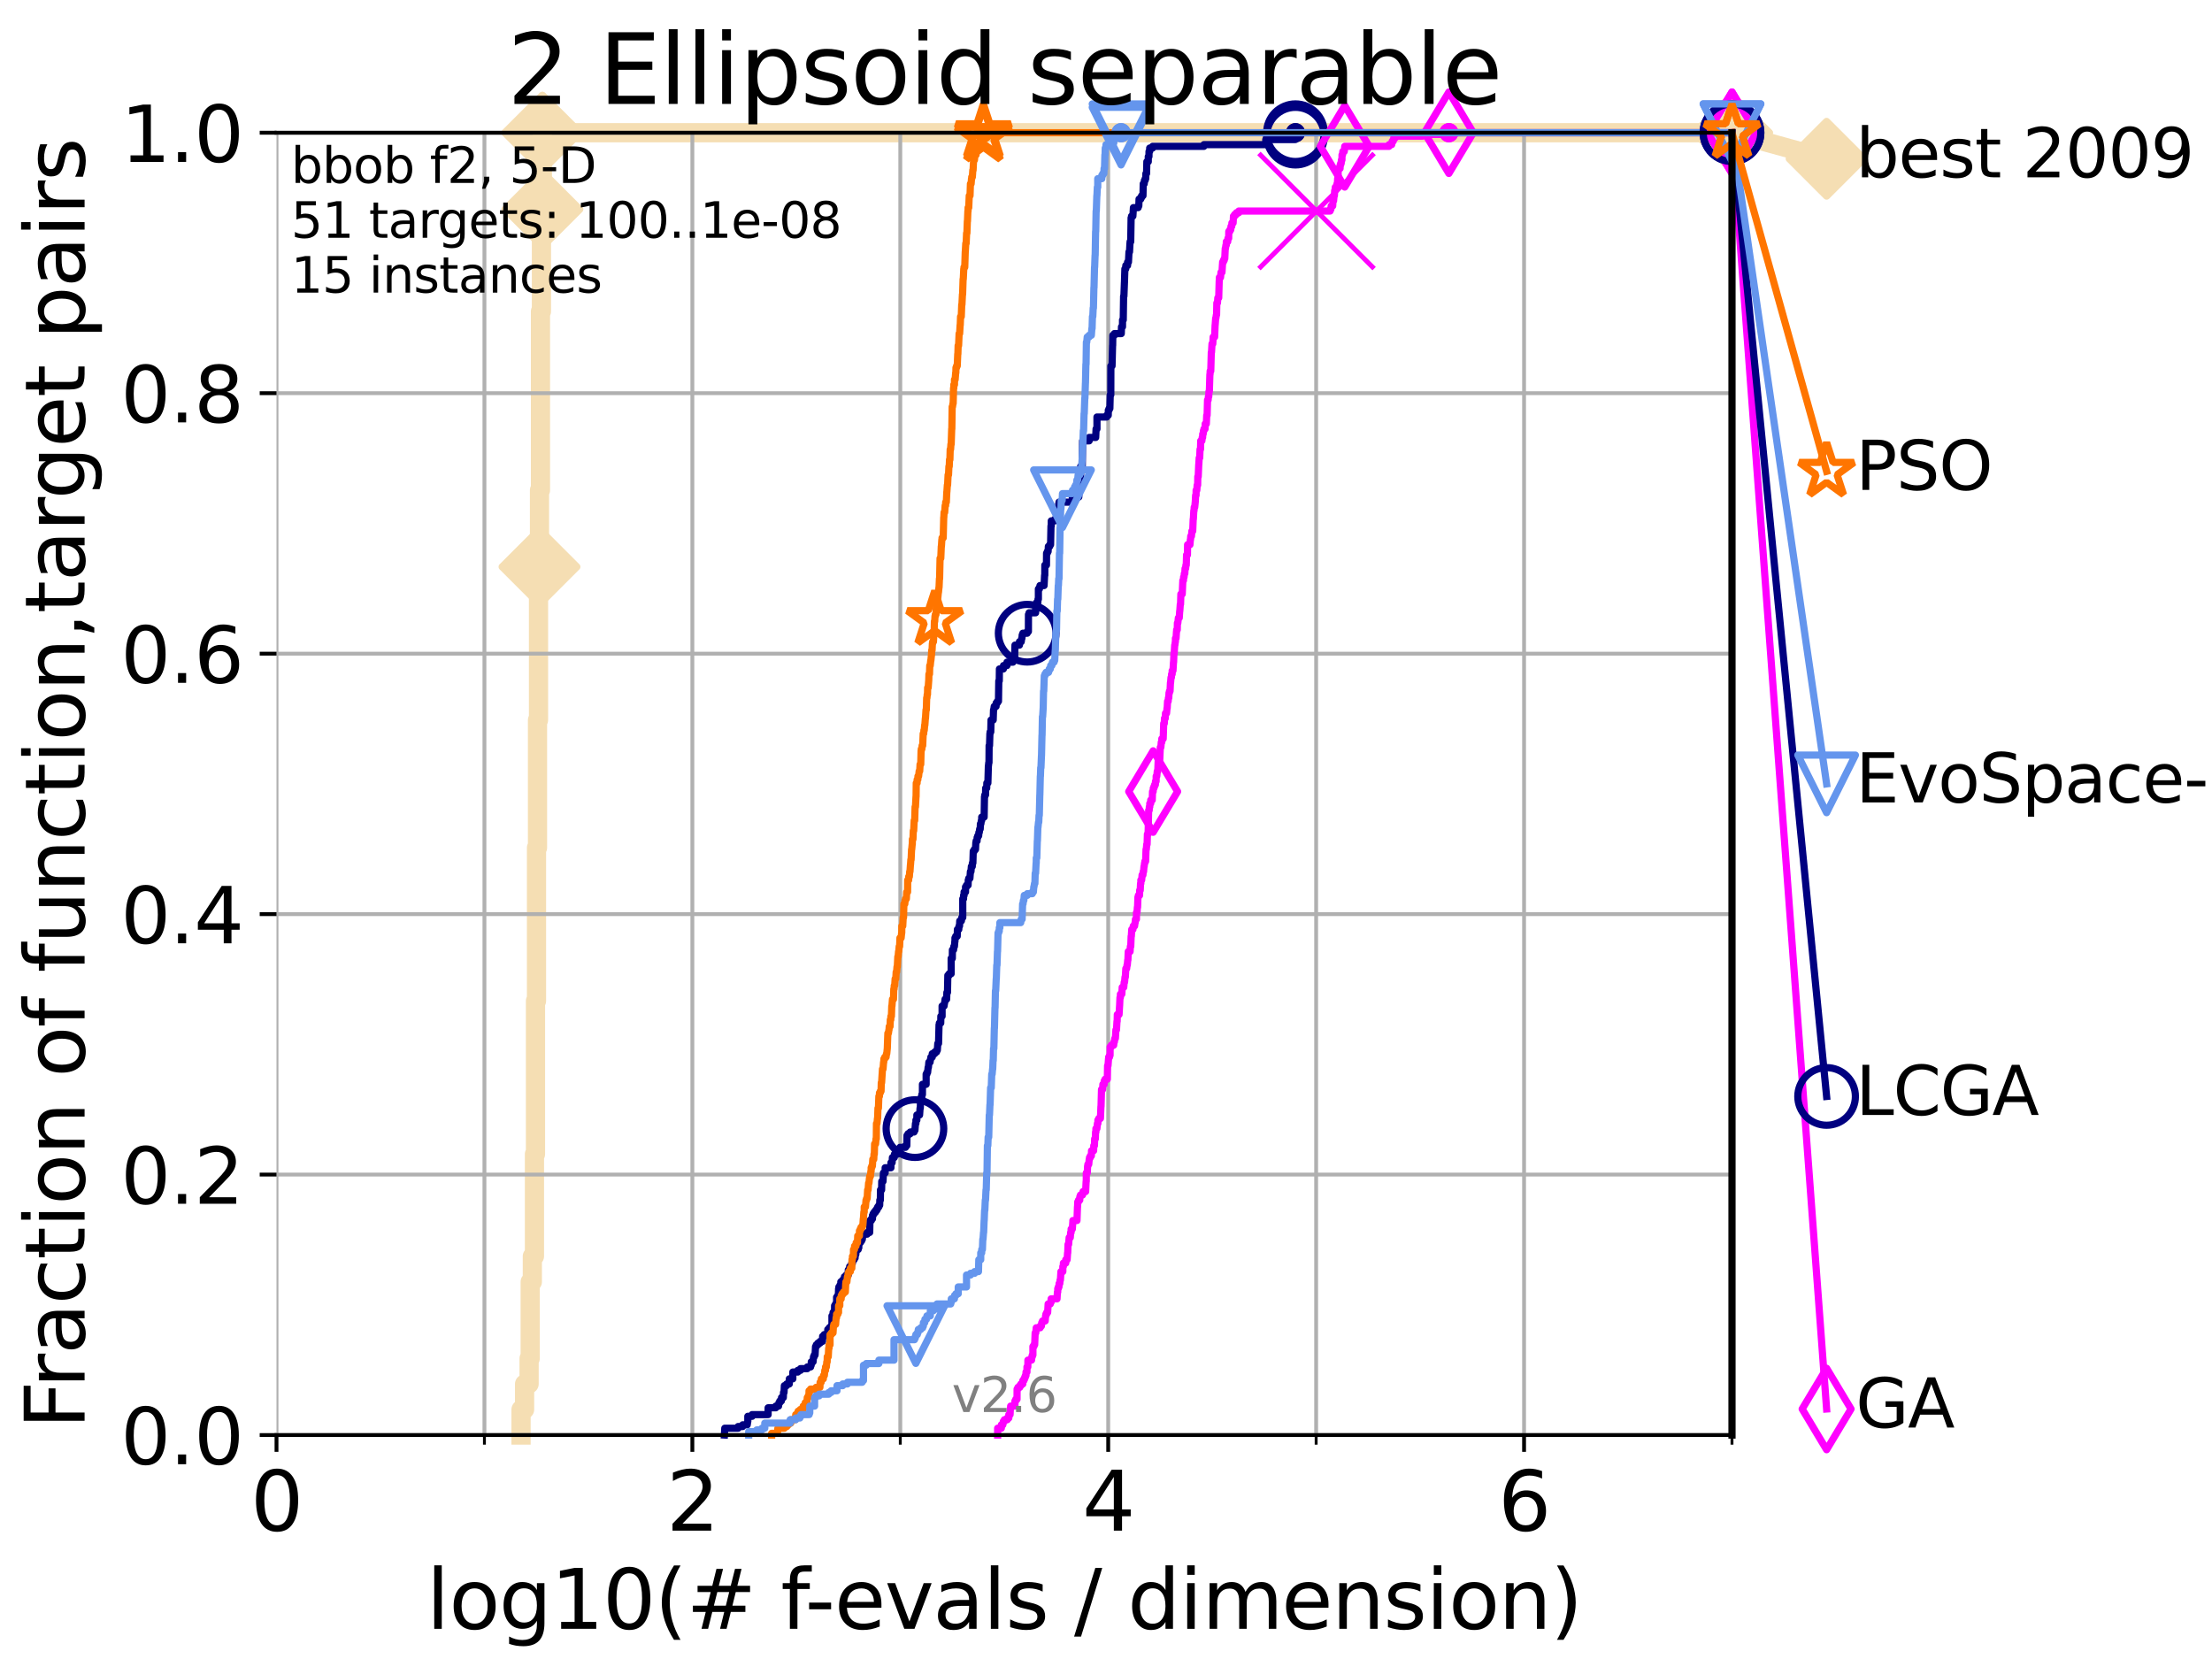 <?xml version="1.0" encoding="utf-8" standalone="no"?>
<!DOCTYPE svg PUBLIC "-//W3C//DTD SVG 1.1//EN"
  "http://www.w3.org/Graphics/SVG/1.1/DTD/svg11.dtd">
<svg xmlns:xlink="http://www.w3.org/1999/xlink" width="460.8pt" height="345.6pt" viewBox="0 0 460.8 345.6" xmlns="http://www.w3.org/2000/svg" version="1.1">
 <defs>
  <style type="text/css">*{stroke-linejoin: round; stroke-linecap: butt}</style>
 </defs>
 <g id="figure_1">
  <g id="patch_1">
   <path d="M 0 345.6 
L 460.8 345.6 
L 460.8 0 
L 0 0 
z
" style="fill: #ffffff"/>
  </g>
  <g id="axes_1">
   <g id="patch_2">
    <path d="M 57.6 298.944 
L 360.806 298.944 
L 360.806 27.648 
L 57.6 27.648 
z
" style="fill: #ffffff"/>
   </g>
   <g id="line2d_1">
    <path d="M 108.543 298.944 
L 108.543 293.624 
L 109.28 293.624 
L 109.28 288.305 
L 110.221 288.305 
L 110.221 282.985 
L 110.449 282.985 
L 110.449 267.027 
L 110.897 267.027 
L 110.897 261.707 
L 111.335 261.707 
L 111.335 240.429 
L 111.55 240.429 
L 111.55 208.512 
L 111.762 208.512 
L 111.762 176.595 
L 111.972 176.595 
L 111.972 149.997 
L 112.18 149.997 
L 112.18 118.08 
L 112.386 118.08 
L 112.386 102.121 
L 112.589 102.121 
L 112.589 64.885 
L 112.79 64.885 
L 112.79 43.607 
L 112.989 43.607 
L 112.989 27.648 
L 360.806 27.648 
" style="fill: none; stroke: #f5deb3; stroke-width: 4; stroke-linecap: square"/>
   </g>
   <g id="line2d_2">
    <defs>
     <path id="mfcb6415e75" d="M 0 7.778 
L 7.778 0 
L 0 -7.778 
L -7.778 0 
z
" style="stroke: #f5deb3; stroke-width: 1.5; stroke-linejoin: miter"/>
    </defs>
    <g>
     <use xlink:href="#mfcb6415e75" x="112.386" y="118.08" style="fill: #f5deb3; stroke: #f5deb3; stroke-width: 1.5; stroke-linejoin: miter"/>
     <use xlink:href="#mfcb6415e75" x="112.989" y="43.607" style="fill: #f5deb3; stroke: #f5deb3; stroke-width: 1.5; stroke-linejoin: miter"/>
     <use xlink:href="#mfcb6415e75" x="112.989" y="27.648" style="fill: #f5deb3; stroke: #f5deb3; stroke-width: 1.5; stroke-linejoin: miter"/>
     <use xlink:href="#mfcb6415e75" x="112.989" y="27.648" style="fill: #f5deb3; stroke: #f5deb3; stroke-width: 1.5; stroke-linejoin: miter"/>
     <use xlink:href="#mfcb6415e75" x="360.806" y="27.648" style="fill: #f5deb3; stroke: #f5deb3; stroke-width: 1.5; stroke-linejoin: miter"/>
    </g>
   </g>
   <g id="line2d_3">
    <path style="fill: none; stroke: #f5deb3; stroke-width: 4; stroke-linecap: square"/>
    <g/>
   </g>
   <g id="line2d_4">
    <path d="M 360.806 27.648 
L 380.515 33.074 
" style="fill: none; stroke: #f5deb3; stroke-width: 4; stroke-linecap: square"/>
    <g>
     <use xlink:href="#mfcb6415e75" x="360.806" y="27.648" style="fill: #f5deb3; stroke: #f5deb3; stroke-width: 1.5; stroke-linejoin: miter"/>
     <use xlink:href="#mfcb6415e75" x="380.515" y="33.074" style="fill: #f5deb3; stroke: #f5deb3; stroke-width: 1.5; stroke-linejoin: miter"/>
    </g>
   </g>
   <g id="matplotlib.axis_1">
    <g id="xtick_1">
     <g id="line2d_5">
      <path d="M 57.6 298.944 
L 57.6 27.648 
" clip-path="url(#pd657e0b79e)" style="fill: none; stroke: #b0b0b0; stroke-width: 0.8; stroke-linecap: square"/>
     </g>
     <g id="line2d_6">
      <defs>
       <path id="ma3ead793b8" d="M 0 0 
L 0 3.5 
" style="stroke: #000000; stroke-width: 0.8"/>
      </defs>
      <g>
       <use xlink:href="#ma3ead793b8" x="57.6" y="298.944" style="stroke: #000000; stroke-width: 0.8"/>
      </g>
     </g>
     <g id="text_1">
      <!-- 0 -->
      <g transform="translate(52.192 318.861)scale(0.17 -0.17)">
       <defs>
        <path id="DejaVuSans-30" d="M 2034 4250 
Q 1547 4250 1301 3770 
Q 1056 3291 1056 2328 
Q 1056 1369 1301 889 
Q 1547 409 2034 409 
Q 2525 409 2770 889 
Q 3016 1369 3016 2328 
Q 3016 3291 2770 3770 
Q 2525 4250 2034 4250 
z
M 2034 4750 
Q 2819 4750 3233 4129 
Q 3647 3509 3647 2328 
Q 3647 1150 3233 529 
Q 2819 -91 2034 -91 
Q 1250 -91 836 529 
Q 422 1150 422 2328 
Q 422 3509 836 4129 
Q 1250 4750 2034 4750 
z
" transform="scale(0.016)"/>
       </defs>
       <use xlink:href="#DejaVuSans-30"/>
      </g>
     </g>
    </g>
    <g id="xtick_2">
     <g id="line2d_7">
      <path d="M 144.23 298.944 
L 144.23 27.648 
" clip-path="url(#pd657e0b79e)" style="fill: none; stroke: #b0b0b0; stroke-width: 0.8; stroke-linecap: square"/>
     </g>
     <g id="line2d_8">
      <g>
       <use xlink:href="#ma3ead793b8" x="144.23" y="298.944" style="stroke: #000000; stroke-width: 0.8"/>
      </g>
     </g>
     <g id="text_2">
      <!-- 2 -->
      <g transform="translate(138.822 318.861)scale(0.17 -0.17)">
       <defs>
        <path id="DejaVuSans-32" d="M 1228 531 
L 3431 531 
L 3431 0 
L 469 0 
L 469 531 
Q 828 903 1448 1529 
Q 2069 2156 2228 2338 
Q 2531 2678 2651 2914 
Q 2772 3150 2772 3378 
Q 2772 3750 2511 3984 
Q 2250 4219 1831 4219 
Q 1534 4219 1204 4116 
Q 875 4013 500 3803 
L 500 4441 
Q 881 4594 1212 4672 
Q 1544 4750 1819 4750 
Q 2544 4750 2975 4387 
Q 3406 4025 3406 3419 
Q 3406 3131 3298 2873 
Q 3191 2616 2906 2266 
Q 2828 2175 2409 1742 
Q 1991 1309 1228 531 
z
" transform="scale(0.016)"/>
       </defs>
       <use xlink:href="#DejaVuSans-32"/>
      </g>
     </g>
    </g>
    <g id="xtick_3">
     <g id="line2d_9">
      <path d="M 230.861 298.944 
L 230.861 27.648 
" clip-path="url(#pd657e0b79e)" style="fill: none; stroke: #b0b0b0; stroke-width: 0.8; stroke-linecap: square"/>
     </g>
     <g id="line2d_10">
      <g>
       <use xlink:href="#ma3ead793b8" x="230.861" y="298.944" style="stroke: #000000; stroke-width: 0.8"/>
      </g>
     </g>
     <g id="text_3">
      <!-- 4 -->
      <g transform="translate(225.453 318.861)scale(0.17 -0.17)">
       <defs>
        <path id="DejaVuSans-34" d="M 2419 4116 
L 825 1625 
L 2419 1625 
L 2419 4116 
z
M 2253 4666 
L 3047 4666 
L 3047 1625 
L 3713 1625 
L 3713 1100 
L 3047 1100 
L 3047 0 
L 2419 0 
L 2419 1100 
L 313 1100 
L 313 1709 
L 2253 4666 
z
" transform="scale(0.016)"/>
       </defs>
       <use xlink:href="#DejaVuSans-34"/>
      </g>
     </g>
    </g>
    <g id="xtick_4">
     <g id="line2d_11">
      <path d="M 317.491 298.944 
L 317.491 27.648 
" clip-path="url(#pd657e0b79e)" style="fill: none; stroke: #b0b0b0; stroke-width: 0.8; stroke-linecap: square"/>
     </g>
     <g id="line2d_12">
      <g>
       <use xlink:href="#ma3ead793b8" x="317.491" y="298.944" style="stroke: #000000; stroke-width: 0.8"/>
      </g>
     </g>
     <g id="text_4">
      <!-- 6 -->
      <g transform="translate(312.083 318.861)scale(0.17 -0.17)">
       <defs>
        <path id="DejaVuSans-36" d="M 2113 2584 
Q 1688 2584 1439 2293 
Q 1191 2003 1191 1497 
Q 1191 994 1439 701 
Q 1688 409 2113 409 
Q 2538 409 2786 701 
Q 3034 994 3034 1497 
Q 3034 2003 2786 2293 
Q 2538 2584 2113 2584 
z
M 3366 4563 
L 3366 3988 
Q 3128 4100 2886 4159 
Q 2644 4219 2406 4219 
Q 1781 4219 1451 3797 
Q 1122 3375 1075 2522 
Q 1259 2794 1537 2939 
Q 1816 3084 2150 3084 
Q 2853 3084 3261 2657 
Q 3669 2231 3669 1497 
Q 3669 778 3244 343 
Q 2819 -91 2113 -91 
Q 1303 -91 875 529 
Q 447 1150 447 2328 
Q 447 3434 972 4092 
Q 1497 4750 2381 4750 
Q 2619 4750 2861 4703 
Q 3103 4656 3366 4563 
z
" transform="scale(0.016)"/>
       </defs>
       <use xlink:href="#DejaVuSans-36"/>
      </g>
     </g>
    </g>
    <g id="xtick_5">
     <g id="line2d_13">
      <path d="M 100.915 298.944 
L 100.915 27.648 
" clip-path="url(#pd657e0b79e)" style="fill: none; stroke: #b0b0b0; stroke-width: 0.8; stroke-linecap: square"/>
     </g>
     <g id="line2d_14">
      <defs>
       <path id="m67811adc36" d="M 0 0 
L 0 2 
" style="stroke: #000000; stroke-width: 0.6"/>
      </defs>
      <g>
       <use xlink:href="#m67811adc36" x="100.915" y="298.944" style="stroke: #000000; stroke-width: 0.6"/>
      </g>
     </g>
    </g>
    <g id="xtick_6">
     <g id="line2d_15">
      <path d="M 187.546 298.944 
L 187.546 27.648 
" clip-path="url(#pd657e0b79e)" style="fill: none; stroke: #b0b0b0; stroke-width: 0.8; stroke-linecap: square"/>
     </g>
     <g id="line2d_16">
      <g>
       <use xlink:href="#m67811adc36" x="187.546" y="298.944" style="stroke: #000000; stroke-width: 0.6"/>
      </g>
     </g>
    </g>
    <g id="xtick_7">
     <g id="line2d_17">
      <path d="M 274.176 298.944 
L 274.176 27.648 
" clip-path="url(#pd657e0b79e)" style="fill: none; stroke: #b0b0b0; stroke-width: 0.8; stroke-linecap: square"/>
     </g>
     <g id="line2d_18">
      <g>
       <use xlink:href="#m67811adc36" x="274.176" y="298.944" style="stroke: #000000; stroke-width: 0.6"/>
      </g>
     </g>
    </g>
    <g id="xtick_8">
     <g id="line2d_19">
      <path d="M 360.806 298.944 
L 360.806 27.648 
" clip-path="url(#pd657e0b79e)" style="fill: none; stroke: #b0b0b0; stroke-width: 0.8; stroke-linecap: square"/>
     </g>
     <g id="line2d_20">
      <g>
       <use xlink:href="#m67811adc36" x="360.806" y="298.944" style="stroke: #000000; stroke-width: 0.6"/>
      </g>
     </g>
    </g>
    <g id="text_5">
     <!-- log10(# f-evals / dimension) -->
     <g transform="translate(88.823 339.314)scale(0.17 -0.17)">
      <defs>
       <path id="DejaVuSans-6c" d="M 603 4863 
L 1178 4863 
L 1178 0 
L 603 0 
L 603 4863 
z
" transform="scale(0.016)"/>
       <path id="DejaVuSans-6f" d="M 1959 3097 
Q 1497 3097 1228 2736 
Q 959 2375 959 1747 
Q 959 1119 1226 758 
Q 1494 397 1959 397 
Q 2419 397 2687 759 
Q 2956 1122 2956 1747 
Q 2956 2369 2687 2733 
Q 2419 3097 1959 3097 
z
M 1959 3584 
Q 2709 3584 3137 3096 
Q 3566 2609 3566 1747 
Q 3566 888 3137 398 
Q 2709 -91 1959 -91 
Q 1206 -91 779 398 
Q 353 888 353 1747 
Q 353 2609 779 3096 
Q 1206 3584 1959 3584 
z
" transform="scale(0.016)"/>
       <path id="DejaVuSans-67" d="M 2906 1791 
Q 2906 2416 2648 2759 
Q 2391 3103 1925 3103 
Q 1463 3103 1205 2759 
Q 947 2416 947 1791 
Q 947 1169 1205 825 
Q 1463 481 1925 481 
Q 2391 481 2648 825 
Q 2906 1169 2906 1791 
z
M 3481 434 
Q 3481 -459 3084 -895 
Q 2688 -1331 1869 -1331 
Q 1566 -1331 1297 -1286 
Q 1028 -1241 775 -1147 
L 775 -588 
Q 1028 -725 1275 -790 
Q 1522 -856 1778 -856 
Q 2344 -856 2625 -561 
Q 2906 -266 2906 331 
L 2906 616 
Q 2728 306 2450 153 
Q 2172 0 1784 0 
Q 1141 0 747 490 
Q 353 981 353 1791 
Q 353 2603 747 3093 
Q 1141 3584 1784 3584 
Q 2172 3584 2450 3431 
Q 2728 3278 2906 2969 
L 2906 3500 
L 3481 3500 
L 3481 434 
z
" transform="scale(0.016)"/>
       <path id="DejaVuSans-31" d="M 794 531 
L 1825 531 
L 1825 4091 
L 703 3866 
L 703 4441 
L 1819 4666 
L 2450 4666 
L 2450 531 
L 3481 531 
L 3481 0 
L 794 0 
L 794 531 
z
" transform="scale(0.016)"/>
       <path id="DejaVuSans-28" d="M 1984 4856 
Q 1566 4138 1362 3434 
Q 1159 2731 1159 2009 
Q 1159 1288 1364 580 
Q 1569 -128 1984 -844 
L 1484 -844 
Q 1016 -109 783 600 
Q 550 1309 550 2009 
Q 550 2706 781 3412 
Q 1013 4119 1484 4856 
L 1984 4856 
z
" transform="scale(0.016)"/>
       <path id="DejaVuSans-23" d="M 3272 2816 
L 2363 2816 
L 2100 1772 
L 3016 1772 
L 3272 2816 
z
M 2803 4594 
L 2478 3297 
L 3391 3297 
L 3719 4594 
L 4219 4594 
L 3897 3297 
L 4872 3297 
L 4872 2816 
L 3775 2816 
L 3519 1772 
L 4513 1772 
L 4513 1294 
L 3397 1294 
L 3072 0 
L 2572 0 
L 2894 1294 
L 1978 1294 
L 1656 0 
L 1153 0 
L 1478 1294 
L 494 1294 
L 494 1772 
L 1594 1772 
L 1856 2816 
L 850 2816 
L 850 3297 
L 1978 3297 
L 2297 4594 
L 2803 4594 
z
" transform="scale(0.016)"/>
       <path id="DejaVuSans-20" transform="scale(0.016)"/>
       <path id="DejaVuSans-66" d="M 2375 4863 
L 2375 4384 
L 1825 4384 
Q 1516 4384 1395 4259 
Q 1275 4134 1275 3809 
L 1275 3500 
L 2222 3500 
L 2222 3053 
L 1275 3053 
L 1275 0 
L 697 0 
L 697 3053 
L 147 3053 
L 147 3500 
L 697 3500 
L 697 3744 
Q 697 4328 969 4595 
Q 1241 4863 1831 4863 
L 2375 4863 
z
" transform="scale(0.016)"/>
       <path id="DejaVuSans-2d" d="M 313 2009 
L 1997 2009 
L 1997 1497 
L 313 1497 
L 313 2009 
z
" transform="scale(0.016)"/>
       <path id="DejaVuSans-65" d="M 3597 1894 
L 3597 1613 
L 953 1613 
Q 991 1019 1311 708 
Q 1631 397 2203 397 
Q 2534 397 2845 478 
Q 3156 559 3463 722 
L 3463 178 
Q 3153 47 2828 -22 
Q 2503 -91 2169 -91 
Q 1331 -91 842 396 
Q 353 884 353 1716 
Q 353 2575 817 3079 
Q 1281 3584 2069 3584 
Q 2775 3584 3186 3129 
Q 3597 2675 3597 1894 
z
M 3022 2063 
Q 3016 2534 2758 2815 
Q 2500 3097 2075 3097 
Q 1594 3097 1305 2825 
Q 1016 2553 972 2059 
L 3022 2063 
z
" transform="scale(0.016)"/>
       <path id="DejaVuSans-76" d="M 191 3500 
L 800 3500 
L 1894 563 
L 2988 3500 
L 3597 3500 
L 2284 0 
L 1503 0 
L 191 3500 
z
" transform="scale(0.016)"/>
       <path id="DejaVuSans-61" d="M 2194 1759 
Q 1497 1759 1228 1600 
Q 959 1441 959 1056 
Q 959 750 1161 570 
Q 1363 391 1709 391 
Q 2188 391 2477 730 
Q 2766 1069 2766 1631 
L 2766 1759 
L 2194 1759 
z
M 3341 1997 
L 3341 0 
L 2766 0 
L 2766 531 
Q 2569 213 2275 61 
Q 1981 -91 1556 -91 
Q 1019 -91 701 211 
Q 384 513 384 1019 
Q 384 1609 779 1909 
Q 1175 2209 1959 2209 
L 2766 2209 
L 2766 2266 
Q 2766 2663 2505 2880 
Q 2244 3097 1772 3097 
Q 1472 3097 1187 3025 
Q 903 2953 641 2809 
L 641 3341 
Q 956 3463 1253 3523 
Q 1550 3584 1831 3584 
Q 2591 3584 2966 3190 
Q 3341 2797 3341 1997 
z
" transform="scale(0.016)"/>
       <path id="DejaVuSans-73" d="M 2834 3397 
L 2834 2853 
Q 2591 2978 2328 3040 
Q 2066 3103 1784 3103 
Q 1356 3103 1142 2972 
Q 928 2841 928 2578 
Q 928 2378 1081 2264 
Q 1234 2150 1697 2047 
L 1894 2003 
Q 2506 1872 2764 1633 
Q 3022 1394 3022 966 
Q 3022 478 2636 193 
Q 2250 -91 1575 -91 
Q 1294 -91 989 -36 
Q 684 19 347 128 
L 347 722 
Q 666 556 975 473 
Q 1284 391 1588 391 
Q 1994 391 2212 530 
Q 2431 669 2431 922 
Q 2431 1156 2273 1281 
Q 2116 1406 1581 1522 
L 1381 1569 
Q 847 1681 609 1914 
Q 372 2147 372 2553 
Q 372 3047 722 3315 
Q 1072 3584 1716 3584 
Q 2034 3584 2315 3537 
Q 2597 3491 2834 3397 
z
" transform="scale(0.016)"/>
       <path id="DejaVuSans-2f" d="M 1625 4666 
L 2156 4666 
L 531 -594 
L 0 -594 
L 1625 4666 
z
" transform="scale(0.016)"/>
       <path id="DejaVuSans-64" d="M 2906 2969 
L 2906 4863 
L 3481 4863 
L 3481 0 
L 2906 0 
L 2906 525 
Q 2725 213 2448 61 
Q 2172 -91 1784 -91 
Q 1150 -91 751 415 
Q 353 922 353 1747 
Q 353 2572 751 3078 
Q 1150 3584 1784 3584 
Q 2172 3584 2448 3432 
Q 2725 3281 2906 2969 
z
M 947 1747 
Q 947 1113 1208 752 
Q 1469 391 1925 391 
Q 2381 391 2643 752 
Q 2906 1113 2906 1747 
Q 2906 2381 2643 2742 
Q 2381 3103 1925 3103 
Q 1469 3103 1208 2742 
Q 947 2381 947 1747 
z
" transform="scale(0.016)"/>
       <path id="DejaVuSans-69" d="M 603 3500 
L 1178 3500 
L 1178 0 
L 603 0 
L 603 3500 
z
M 603 4863 
L 1178 4863 
L 1178 4134 
L 603 4134 
L 603 4863 
z
" transform="scale(0.016)"/>
       <path id="DejaVuSans-6d" d="M 3328 2828 
Q 3544 3216 3844 3400 
Q 4144 3584 4550 3584 
Q 5097 3584 5394 3201 
Q 5691 2819 5691 2113 
L 5691 0 
L 5113 0 
L 5113 2094 
Q 5113 2597 4934 2840 
Q 4756 3084 4391 3084 
Q 3944 3084 3684 2787 
Q 3425 2491 3425 1978 
L 3425 0 
L 2847 0 
L 2847 2094 
Q 2847 2600 2669 2842 
Q 2491 3084 2119 3084 
Q 1678 3084 1418 2786 
Q 1159 2488 1159 1978 
L 1159 0 
L 581 0 
L 581 3500 
L 1159 3500 
L 1159 2956 
Q 1356 3278 1631 3431 
Q 1906 3584 2284 3584 
Q 2666 3584 2933 3390 
Q 3200 3197 3328 2828 
z
" transform="scale(0.016)"/>
       <path id="DejaVuSans-6e" d="M 3513 2113 
L 3513 0 
L 2938 0 
L 2938 2094 
Q 2938 2591 2744 2837 
Q 2550 3084 2163 3084 
Q 1697 3084 1428 2787 
Q 1159 2491 1159 1978 
L 1159 0 
L 581 0 
L 581 3500 
L 1159 3500 
L 1159 2956 
Q 1366 3272 1645 3428 
Q 1925 3584 2291 3584 
Q 2894 3584 3203 3211 
Q 3513 2838 3513 2113 
z
" transform="scale(0.016)"/>
       <path id="DejaVuSans-29" d="M 513 4856 
L 1013 4856 
Q 1481 4119 1714 3412 
Q 1947 2706 1947 2009 
Q 1947 1309 1714 600 
Q 1481 -109 1013 -844 
L 513 -844 
Q 928 -128 1133 580 
Q 1338 1288 1338 2009 
Q 1338 2731 1133 3434 
Q 928 4138 513 4856 
z
" transform="scale(0.016)"/>
      </defs>
      <use xlink:href="#DejaVuSans-6c"/>
      <use xlink:href="#DejaVuSans-6f" x="27.783"/>
      <use xlink:href="#DejaVuSans-67" x="88.965"/>
      <use xlink:href="#DejaVuSans-31" x="152.441"/>
      <use xlink:href="#DejaVuSans-30" x="216.064"/>
      <use xlink:href="#DejaVuSans-28" x="279.688"/>
      <use xlink:href="#DejaVuSans-23" x="318.701"/>
      <use xlink:href="#DejaVuSans-20" x="402.49"/>
      <use xlink:href="#DejaVuSans-66" x="434.277"/>
      <use xlink:href="#DejaVuSans-2d" x="463.982"/>
      <use xlink:href="#DejaVuSans-65" x="500.066"/>
      <use xlink:href="#DejaVuSans-76" x="561.59"/>
      <use xlink:href="#DejaVuSans-61" x="620.77"/>
      <use xlink:href="#DejaVuSans-6c" x="682.049"/>
      <use xlink:href="#DejaVuSans-73" x="709.832"/>
      <use xlink:href="#DejaVuSans-20" x="761.932"/>
      <use xlink:href="#DejaVuSans-2f" x="793.719"/>
      <use xlink:href="#DejaVuSans-20" x="827.41"/>
      <use xlink:href="#DejaVuSans-64" x="859.197"/>
      <use xlink:href="#DejaVuSans-69" x="922.674"/>
      <use xlink:href="#DejaVuSans-6d" x="950.457"/>
      <use xlink:href="#DejaVuSans-65" x="1047.869"/>
      <use xlink:href="#DejaVuSans-6e" x="1109.393"/>
      <use xlink:href="#DejaVuSans-73" x="1172.771"/>
      <use xlink:href="#DejaVuSans-69" x="1224.871"/>
      <use xlink:href="#DejaVuSans-6f" x="1252.654"/>
      <use xlink:href="#DejaVuSans-6e" x="1313.836"/>
      <use xlink:href="#DejaVuSans-29" x="1377.215"/>
     </g>
    </g>
   </g>
   <g id="matplotlib.axis_2">
    <g id="ytick_1">
     <g id="line2d_21">
      <path d="M 57.6 298.944 
L 360.806 298.944 
" clip-path="url(#pd657e0b79e)" style="fill: none; stroke: #b0b0b0; stroke-width: 0.8; stroke-linecap: square"/>
     </g>
     <g id="line2d_22">
      <defs>
       <path id="m6319af40dd" d="M 0 0 
L -3.5 0 
" style="stroke: #000000; stroke-width: 0.8"/>
      </defs>
      <g>
       <use xlink:href="#m6319af40dd" x="57.6" y="298.944" style="stroke: #000000; stroke-width: 0.8"/>
      </g>
     </g>
     <g id="text_6">
      <!-- 0.0 -->
      <g transform="translate(25.155 305.023)scale(0.16 -0.16)">
       <defs>
        <path id="DejaVuSans-2e" d="M 684 794 
L 1344 794 
L 1344 0 
L 684 0 
L 684 794 
z
" transform="scale(0.016)"/>
       </defs>
       <use xlink:href="#DejaVuSans-30"/>
       <use xlink:href="#DejaVuSans-2e" x="63.623"/>
       <use xlink:href="#DejaVuSans-30" x="95.41"/>
      </g>
     </g>
    </g>
    <g id="ytick_2">
     <g id="line2d_23">
      <path d="M 57.6 244.685 
L 360.806 244.685 
" clip-path="url(#pd657e0b79e)" style="fill: none; stroke: #b0b0b0; stroke-width: 0.8; stroke-linecap: square"/>
     </g>
     <g id="line2d_24">
      <g>
       <use xlink:href="#m6319af40dd" x="57.6" y="244.685" style="stroke: #000000; stroke-width: 0.8"/>
      </g>
     </g>
     <g id="text_7">
      <!-- 0.2 -->
      <g transform="translate(25.155 250.764)scale(0.16 -0.16)">
       <use xlink:href="#DejaVuSans-30"/>
       <use xlink:href="#DejaVuSans-2e" x="63.623"/>
       <use xlink:href="#DejaVuSans-32" x="95.41"/>
      </g>
     </g>
    </g>
    <g id="ytick_3">
     <g id="line2d_25">
      <path d="M 57.6 190.426 
L 360.806 190.426 
" clip-path="url(#pd657e0b79e)" style="fill: none; stroke: #b0b0b0; stroke-width: 0.8; stroke-linecap: square"/>
     </g>
     <g id="line2d_26">
      <g>
       <use xlink:href="#m6319af40dd" x="57.6" y="190.426" style="stroke: #000000; stroke-width: 0.8"/>
      </g>
     </g>
     <g id="text_8">
      <!-- 0.4 -->
      <g transform="translate(25.155 196.504)scale(0.16 -0.16)">
       <use xlink:href="#DejaVuSans-30"/>
       <use xlink:href="#DejaVuSans-2e" x="63.623"/>
       <use xlink:href="#DejaVuSans-34" x="95.41"/>
      </g>
     </g>
    </g>
    <g id="ytick_4">
     <g id="line2d_27">
      <path d="M 57.6 136.166 
L 360.806 136.166 
" clip-path="url(#pd657e0b79e)" style="fill: none; stroke: #b0b0b0; stroke-width: 0.8; stroke-linecap: square"/>
     </g>
     <g id="line2d_28">
      <g>
       <use xlink:href="#m6319af40dd" x="57.6" y="136.166" style="stroke: #000000; stroke-width: 0.8"/>
      </g>
     </g>
     <g id="text_9">
      <!-- 0.6 -->
      <g transform="translate(25.155 142.245)scale(0.16 -0.16)">
       <use xlink:href="#DejaVuSans-30"/>
       <use xlink:href="#DejaVuSans-2e" x="63.623"/>
       <use xlink:href="#DejaVuSans-36" x="95.41"/>
      </g>
     </g>
    </g>
    <g id="ytick_5">
     <g id="line2d_29">
      <path d="M 57.6 81.907 
L 360.806 81.907 
" clip-path="url(#pd657e0b79e)" style="fill: none; stroke: #b0b0b0; stroke-width: 0.8; stroke-linecap: square"/>
     </g>
     <g id="line2d_30">
      <g>
       <use xlink:href="#m6319af40dd" x="57.6" y="81.907" style="stroke: #000000; stroke-width: 0.8"/>
      </g>
     </g>
     <g id="text_10">
      <!-- 0.8 -->
      <g transform="translate(25.155 87.986)scale(0.16 -0.16)">
       <defs>
        <path id="DejaVuSans-38" d="M 2034 2216 
Q 1584 2216 1326 1975 
Q 1069 1734 1069 1313 
Q 1069 891 1326 650 
Q 1584 409 2034 409 
Q 2484 409 2743 651 
Q 3003 894 3003 1313 
Q 3003 1734 2745 1975 
Q 2488 2216 2034 2216 
z
M 1403 2484 
Q 997 2584 770 2862 
Q 544 3141 544 3541 
Q 544 4100 942 4425 
Q 1341 4750 2034 4750 
Q 2731 4750 3128 4425 
Q 3525 4100 3525 3541 
Q 3525 3141 3298 2862 
Q 3072 2584 2669 2484 
Q 3125 2378 3379 2068 
Q 3634 1759 3634 1313 
Q 3634 634 3220 271 
Q 2806 -91 2034 -91 
Q 1263 -91 848 271 
Q 434 634 434 1313 
Q 434 1759 690 2068 
Q 947 2378 1403 2484 
z
M 1172 3481 
Q 1172 3119 1398 2916 
Q 1625 2713 2034 2713 
Q 2441 2713 2670 2916 
Q 2900 3119 2900 3481 
Q 2900 3844 2670 4047 
Q 2441 4250 2034 4250 
Q 1625 4250 1398 4047 
Q 1172 3844 1172 3481 
z
" transform="scale(0.016)"/>
       </defs>
       <use xlink:href="#DejaVuSans-30"/>
       <use xlink:href="#DejaVuSans-2e" x="63.623"/>
       <use xlink:href="#DejaVuSans-38" x="95.41"/>
      </g>
     </g>
    </g>
    <g id="ytick_6">
     <g id="line2d_31">
      <path d="M 57.6 27.648 
L 360.806 27.648 
" clip-path="url(#pd657e0b79e)" style="fill: none; stroke: #b0b0b0; stroke-width: 0.8; stroke-linecap: square"/>
     </g>
     <g id="line2d_32">
      <g>
       <use xlink:href="#m6319af40dd" x="57.6" y="27.648" style="stroke: #000000; stroke-width: 0.8"/>
      </g>
     </g>
     <g id="text_11">
      <!-- 1.0 -->
      <g transform="translate(25.155 33.727)scale(0.16 -0.16)">
       <use xlink:href="#DejaVuSans-31"/>
       <use xlink:href="#DejaVuSans-2e" x="63.623"/>
       <use xlink:href="#DejaVuSans-30" x="95.41"/>
      </g>
     </g>
    </g>
    <g id="text_12">
     <!-- Fraction of function,target pairs -->
     <g transform="translate(17.62 297.681)rotate(-90)scale(0.17 -0.17)">
      <defs>
       <path id="DejaVuSans-46" d="M 628 4666 
L 3309 4666 
L 3309 4134 
L 1259 4134 
L 1259 2759 
L 3109 2759 
L 3109 2228 
L 1259 2228 
L 1259 0 
L 628 0 
L 628 4666 
z
" transform="scale(0.016)"/>
       <path id="DejaVuSans-72" d="M 2631 2963 
Q 2534 3019 2420 3045 
Q 2306 3072 2169 3072 
Q 1681 3072 1420 2755 
Q 1159 2438 1159 1844 
L 1159 0 
L 581 0 
L 581 3500 
L 1159 3500 
L 1159 2956 
Q 1341 3275 1631 3429 
Q 1922 3584 2338 3584 
Q 2397 3584 2469 3576 
Q 2541 3569 2628 3553 
L 2631 2963 
z
" transform="scale(0.016)"/>
       <path id="DejaVuSans-63" d="M 3122 3366 
L 3122 2828 
Q 2878 2963 2633 3030 
Q 2388 3097 2138 3097 
Q 1578 3097 1268 2742 
Q 959 2388 959 1747 
Q 959 1106 1268 751 
Q 1578 397 2138 397 
Q 2388 397 2633 464 
Q 2878 531 3122 666 
L 3122 134 
Q 2881 22 2623 -34 
Q 2366 -91 2075 -91 
Q 1284 -91 818 406 
Q 353 903 353 1747 
Q 353 2603 823 3093 
Q 1294 3584 2113 3584 
Q 2378 3584 2631 3529 
Q 2884 3475 3122 3366 
z
" transform="scale(0.016)"/>
       <path id="DejaVuSans-74" d="M 1172 4494 
L 1172 3500 
L 2356 3500 
L 2356 3053 
L 1172 3053 
L 1172 1153 
Q 1172 725 1289 603 
Q 1406 481 1766 481 
L 2356 481 
L 2356 0 
L 1766 0 
Q 1100 0 847 248 
Q 594 497 594 1153 
L 594 3053 
L 172 3053 
L 172 3500 
L 594 3500 
L 594 4494 
L 1172 4494 
z
" transform="scale(0.016)"/>
       <path id="DejaVuSans-75" d="M 544 1381 
L 544 3500 
L 1119 3500 
L 1119 1403 
Q 1119 906 1312 657 
Q 1506 409 1894 409 
Q 2359 409 2629 706 
Q 2900 1003 2900 1516 
L 2900 3500 
L 3475 3500 
L 3475 0 
L 2900 0 
L 2900 538 
Q 2691 219 2414 64 
Q 2138 -91 1772 -91 
Q 1169 -91 856 284 
Q 544 659 544 1381 
z
M 1991 3584 
L 1991 3584 
z
" transform="scale(0.016)"/>
       <path id="DejaVuSans-2c" d="M 750 794 
L 1409 794 
L 1409 256 
L 897 -744 
L 494 -744 
L 750 256 
L 750 794 
z
" transform="scale(0.016)"/>
       <path id="DejaVuSans-70" d="M 1159 525 
L 1159 -1331 
L 581 -1331 
L 581 3500 
L 1159 3500 
L 1159 2969 
Q 1341 3281 1617 3432 
Q 1894 3584 2278 3584 
Q 2916 3584 3314 3078 
Q 3713 2572 3713 1747 
Q 3713 922 3314 415 
Q 2916 -91 2278 -91 
Q 1894 -91 1617 61 
Q 1341 213 1159 525 
z
M 3116 1747 
Q 3116 2381 2855 2742 
Q 2594 3103 2138 3103 
Q 1681 3103 1420 2742 
Q 1159 2381 1159 1747 
Q 1159 1113 1420 752 
Q 1681 391 2138 391 
Q 2594 391 2855 752 
Q 3116 1113 3116 1747 
z
" transform="scale(0.016)"/>
      </defs>
      <use xlink:href="#DejaVuSans-46"/>
      <use xlink:href="#DejaVuSans-72" x="50.27"/>
      <use xlink:href="#DejaVuSans-61" x="91.383"/>
      <use xlink:href="#DejaVuSans-63" x="152.662"/>
      <use xlink:href="#DejaVuSans-74" x="207.643"/>
      <use xlink:href="#DejaVuSans-69" x="246.852"/>
      <use xlink:href="#DejaVuSans-6f" x="274.635"/>
      <use xlink:href="#DejaVuSans-6e" x="335.816"/>
      <use xlink:href="#DejaVuSans-20" x="399.195"/>
      <use xlink:href="#DejaVuSans-6f" x="430.982"/>
      <use xlink:href="#DejaVuSans-66" x="492.164"/>
      <use xlink:href="#DejaVuSans-20" x="527.369"/>
      <use xlink:href="#DejaVuSans-66" x="559.156"/>
      <use xlink:href="#DejaVuSans-75" x="594.361"/>
      <use xlink:href="#DejaVuSans-6e" x="657.74"/>
      <use xlink:href="#DejaVuSans-63" x="721.119"/>
      <use xlink:href="#DejaVuSans-74" x="776.1"/>
      <use xlink:href="#DejaVuSans-69" x="815.309"/>
      <use xlink:href="#DejaVuSans-6f" x="843.092"/>
      <use xlink:href="#DejaVuSans-6e" x="904.273"/>
      <use xlink:href="#DejaVuSans-2c" x="967.652"/>
      <use xlink:href="#DejaVuSans-74" x="999.439"/>
      <use xlink:href="#DejaVuSans-61" x="1038.648"/>
      <use xlink:href="#DejaVuSans-72" x="1099.928"/>
      <use xlink:href="#DejaVuSans-67" x="1139.291"/>
      <use xlink:href="#DejaVuSans-65" x="1202.768"/>
      <use xlink:href="#DejaVuSans-74" x="1264.291"/>
      <use xlink:href="#DejaVuSans-20" x="1303.5"/>
      <use xlink:href="#DejaVuSans-70" x="1335.287"/>
      <use xlink:href="#DejaVuSans-61" x="1398.764"/>
      <use xlink:href="#DejaVuSans-69" x="1460.043"/>
      <use xlink:href="#DejaVuSans-72" x="1487.826"/>
      <use xlink:href="#DejaVuSans-73" x="1528.939"/>
     </g>
    </g>
   </g>
   <g id="line2d_33">
    <defs>
     <path id="m4793c8a82d" d="M 0 1.5 
C 0.398 1.5 0.779 1.342 1.061 1.061 
C 1.342 0.779 1.5 0.398 1.5 0 
C 1.5 -0.398 1.342 -0.779 1.061 -1.061 
C 0.779 -1.342 0.398 -1.5 0 -1.5 
C -0.398 -1.5 -0.779 -1.342 -1.061 -1.061 
C -1.342 -0.779 -1.5 -0.398 -1.5 0 
C -1.5 0.398 -1.342 0.779 -1.061 1.061 
C -0.779 1.342 -0.398 1.5 0 1.5 
z
" style="stroke: #f5deb3"/>
    </defs>
    <g>
     <use xlink:href="#m4793c8a82d" x="112.989" y="27.648" style="fill: #f5deb3; stroke: #f5deb3"/>
     <use xlink:href="#m4793c8a82d" x="112.989" y="27.648" style="fill: #f5deb3; stroke: #f5deb3"/>
    </g>
   </g>
   <g id="line2d_34">
    <defs>
     <path id="md52399ddba" d="M 0 1.5 
C 0.398 1.5 0.779 1.342 1.061 1.061 
C 1.342 0.779 1.5 0.398 1.5 0 
C 1.5 -0.398 1.342 -0.779 1.061 -1.061 
C 0.779 -1.342 0.398 -1.5 0 -1.5 
C -0.398 -1.5 -0.779 -1.342 -1.061 -1.061 
C -1.342 -0.779 -1.5 -0.398 -1.5 0 
C -1.5 0.398 -1.342 0.779 -1.061 1.061 
C -0.779 1.342 -0.398 1.5 0 1.5 
z
" style="stroke: #000080"/>
    </defs>
    <g>
     <use xlink:href="#md52399ddba" x="269.868" y="27.648" style="fill: #000080; stroke: #000080"/>
     <use xlink:href="#md52399ddba" x="269.868" y="27.648" style="fill: #000080; stroke: #000080"/>
    </g>
   </g>
   <g id="line2d_35">
    <path d="M 150.906 298.944 
L 150.985 297.525 
L 153.764 297.525 
L 153.764 297.171 
L 154.715 297.171 
L 154.715 296.816 
L 155.66 296.816 
L 155.762 296.107 
L 155.783 296.107 
L 155.783 295.043 
L 156.677 295.043 
L 156.677 294.688 
L 160.013 294.688 
L 160.013 293.27 
L 161.602 293.27 
L 161.602 292.915 
L 162.191 292.915 
L 162.263 292.206 
L 162.449 292.206 
L 162.449 291.851 
L 162.775 291.851 
L 162.803 291.142 
L 163.178 291.142 
L 163.219 290.078 
L 163.328 290.078 
L 163.397 288.66 
L 163.866 288.66 
L 163.866 288.305 
L 164.427 288.305 
L 164.427 287.241 
L 165.159 287.241 
L 165.159 285.822 
L 166.193 285.822 
L 166.193 285.468 
L 166.758 285.468 
L 166.758 285.113 
L 168.18 285.113 
L 168.18 284.759 
L 168.862 284.759 
L 168.862 284.404 
L 168.984 284.404 
L 169.004 283.695 
L 169.374 283.695 
L 169.472 282.631 
L 169.619 282.631 
L 169.619 282.276 
L 169.794 282.276 
L 169.89 280.503 
L 170.053 280.503 
L 170.053 280.148 
L 170.384 280.148 
L 170.384 279.794 
L 170.828 279.794 
L 170.828 279.439 
L 171.343 279.439 
L 171.369 278.375 
L 171.695 278.375 
L 171.695 278.021 
L 172.323 278.021 
L 172.323 277.666 
L 172.441 277.666 
L 172.441 276.957 
L 172.741 276.957 
L 172.741 276.602 
L 173.093 276.602 
L 173.093 276.247 
L 173.31 276.247 
L 173.31 274.12 
L 173.542 274.12 
L 173.542 273.41 
L 173.84 273.41 
L 173.863 271.992 
L 174.057 271.992 
L 174.057 271.637 
L 174.279 271.637 
L 174.279 270.219 
L 174.514 270.219 
L 174.514 269.864 
L 174.641 269.864 
L 174.694 268.445 
L 174.753 268.445 
L 174.753 268.091 
L 174.967 268.091 
L 174.967 267.736 
L 175.157 267.736 
L 175.157 267.027 
L 175.517 267.027 
L 175.517 266.672 
L 175.905 266.672 
L 175.919 265.963 
L 176.293 265.963 
L 176.293 265.608 
L 176.712 265.608 
L 176.712 264.544 
L 176.938 264.544 
L 176.998 263.835 
L 177.331 263.835 
L 177.434 263.126 
L 177.582 263.126 
L 177.588 262.417 
L 177.924 262.417 
L 177.924 262.062 
L 178.13 262.062 
L 178.148 261.353 
L 178.278 261.353 
L 178.376 260.289 
L 178.782 260.289 
L 178.782 259.934 
L 178.902 259.934 
L 178.926 258.87 
L 179.232 258.87 
L 179.232 258.516 
L 179.482 258.516 
L 179.482 258.161 
L 179.643 258.161 
L 179.643 257.452 
L 179.86 257.452 
L 179.86 257.097 
L 180.641 257.097 
L 180.641 256.742 
L 181.172 256.742 
L 181.224 254.26 
L 181.522 254.26 
L 181.522 253.905 
L 181.749 253.905 
L 181.749 253.196 
L 181.886 253.196 
L 181.886 252.841 
L 182.114 252.841 
L 182.114 252.487 
L 182.408 252.487 
L 182.408 252.132 
L 182.658 252.132 
L 182.658 251.778 
L 182.838 251.778 
L 182.838 251.423 
L 183.083 251.423 
L 183.083 251.068 
L 183.254 251.068 
L 183.282 250.004 
L 183.395 250.004 
L 183.423 247.877 
L 183.656 247.877 
L 183.684 246.103 
L 183.945 246.103 
L 184.036 244.33 
L 184.395 244.33 
L 184.395 243.266 
L 185.597 243.266 
L 185.597 242.202 
L 185.846 242.202 
L 185.903 241.138 
L 186.293 241.138 
L 186.33 240.429 
L 186.988 240.429 
L 187.038 239.72 
L 187.123 239.72 
L 187.123 239.365 
L 187.485 239.365 
L 187.485 239.011 
L 188.631 239.011 
L 188.631 238.656 
L 188.906 238.656 
L 188.945 236.528 
L 189.167 236.528 
L 189.167 236.174 
L 189.624 236.174 
L 189.624 235.819 
L 190.419 235.819 
L 190.419 235.464 
L 190.599 235.464 
L 190.707 234.046 
L 190.802 234.046 
L 190.802 233.336 
L 190.997 233.336 
L 190.997 232.273 
L 191.565 232.273 
L 191.665 230.854 
L 191.713 230.854 
L 191.791 228.726 
L 192.027 228.726 
L 192.027 228.017 
L 192.157 228.017 
L 192.163 225.889 
L 192.933 225.889 
L 192.933 223.761 
L 193.09 223.761 
L 193.09 223.407 
L 193.238 223.407 
L 193.349 222.343 
L 193.407 222.343 
L 193.498 221.279 
L 193.746 221.279 
L 193.851 220.57 
L 193.918 220.57 
L 193.918 220.215 
L 194.205 220.215 
L 194.205 219.506 
L 194.711 219.506 
L 194.711 219.151 
L 195.098 219.151 
L 195.098 218.796 
L 195.261 218.796 
L 195.358 217.378 
L 195.516 217.378 
L 195.619 213.477 
L 195.683 213.477 
L 195.683 213.122 
L 195.971 213.122 
L 195.995 211.704 
L 196.255 211.704 
L 196.255 209.576 
L 196.663 209.576 
L 196.767 208.867 
L 196.792 208.867 
L 196.877 208.157 
L 197.199 208.157 
L 197.251 206.739 
L 197.379 206.739 
L 197.45 203.192 
L 197.732 203.192 
L 197.732 202.838 
L 198.144 202.838 
L 198.144 199.646 
L 198.384 199.646 
L 198.403 197.873 
L 198.645 197.873 
L 198.701 197.164 
L 198.819 197.164 
L 198.91 196.1 
L 198.936 196.1 
L 198.936 195.39 
L 199.094 195.39 
L 199.094 195.036 
L 199.407 195.036 
L 199.445 193.617 
L 199.73 193.617 
L 199.78 192.908 
L 199.889 192.908 
L 199.93 191.844 
L 200.274 191.844 
L 200.354 191.135 
L 200.56 191.135 
L 200.56 187.234 
L 200.725 187.234 
L 200.725 186.525 
L 200.837 186.525 
L 200.837 185.815 
L 201.137 185.815 
L 201.137 184.751 
L 201.344 184.751 
L 201.344 184.397 
L 201.672 184.397 
L 201.706 183.333 
L 201.801 183.333 
L 201.801 182.978 
L 202.05 182.978 
L 202.154 181.56 
L 202.271 181.56 
L 202.354 180.496 
L 202.541 180.496 
L 202.562 179.787 
L 202.666 179.787 
L 202.745 177.304 
L 202.96 177.304 
L 202.96 176.949 
L 203.216 176.949 
L 203.282 175.531 
L 203.344 175.531 
L 203.344 175.176 
L 203.546 175.176 
L 203.556 174.467 
L 203.684 174.467 
L 203.684 174.112 
L 203.876 174.112 
L 203.914 173.403 
L 204.002 173.403 
L 204.082 172.694 
L 204.194 172.694 
L 204.236 171.63 
L 204.329 171.63 
L 204.435 170.921 
L 204.499 170.921 
L 204.508 170.211 
L 205.014 170.211 
L 205.087 165.956 
L 205.151 165.956 
L 205.151 165.601 
L 205.308 165.601 
L 205.33 164.183 
L 205.548 164.183 
L 205.572 163.119 
L 205.793 163.119 
L 205.896 159.572 
L 205.907 159.572 
L 205.981 158.863 
L 206.023 158.863 
L 206.05 155.317 
L 206.138 155.317 
L 206.213 152.834 
L 206.254 152.834 
L 206.254 152.48 
L 206.394 152.48 
L 206.448 149.997 
L 206.898 149.997 
L 206.969 147.869 
L 207.02 147.869 
L 207.115 147.16 
L 207.5 147.16 
L 207.519 146.451 
L 207.763 146.451 
L 207.763 146.096 
L 208 146.096 
L 208.065 141.841 
L 208.167 141.841 
L 208.196 139.358 
L 209.023 139.358 
L 209.051 138.649 
L 209.766 138.649 
L 209.776 137.94 
L 211.014 137.94 
L 211.014 137.585 
L 211.354 137.585 
L 211.439 134.393 
L 212.366 134.393 
L 212.366 133.684 
L 212.739 133.684 
L 212.835 132.975 
L 212.885 132.975 
L 212.945 132.265 
L 213.08 132.265 
L 213.08 131.911 
L 213.982 131.911 
L 213.982 131.556 
L 214.236 131.556 
L 214.25 128.01 
L 214.372 128.01 
L 214.372 127.655 
L 215.734 127.655 
L 215.734 126.946 
L 215.934 126.946 
L 215.935 125.527 
L 216.195 125.527 
L 216.237 124.818 
L 216.315 124.818 
L 216.315 122.69 
L 216.529 122.69 
L 216.529 122.336 
L 216.65 122.336 
L 216.65 121.981 
L 217.501 121.981 
L 217.608 119.853 
L 217.645 119.853 
L 217.661 117.725 
L 217.996 117.725 
L 218.018 115.243 
L 218.173 115.243 
L 218.173 114.888 
L 218.34 114.888 
L 218.392 113.824 
L 218.677 113.824 
L 218.677 113.47 
L 218.855 113.47 
L 218.939 109.569 
L 218.998 109.569 
L 218.998 108.505 
L 219.733 108.505 
L 219.733 108.15 
L 220.29 108.15 
L 220.315 107.086 
L 220.47 107.086 
L 220.549 104.958 
L 220.609 104.958 
L 220.609 104.604 
L 223.383 104.604 
L 223.383 103.54 
L 224.734 103.54 
L 224.787 101.412 
L 224.864 101.412 
L 224.864 100.703 
L 225.121 100.703 
L 225.121 97.157 
L 225.459 97.157 
L 225.526 91.837 
L 226.891 91.837 
L 226.891 91.128 
L 228.253 91.128 
L 228.332 89.355 
L 228.517 89.355 
L 228.517 86.872 
L 230.542 86.872 
L 230.542 86.517 
L 230.868 86.517 
L 230.884 85.454 
L 231.034 85.454 
L 231.034 85.099 
L 231.206 85.099 
L 231.278 82.262 
L 231.399 82.262 
L 231.416 76.233 
L 231.659 76.233 
L 231.769 71.977 
L 231.785 71.977 
L 231.819 69.85 
L 232.146 69.85 
L 232.146 69.495 
L 233.583 69.495 
L 233.627 68.076 
L 233.836 68.076 
L 233.841 66.658 
L 233.992 66.658 
L 234.067 61.693 
L 234.132 61.693 
L 234.238 58.856 
L 234.243 58.856 
L 234.333 56.019 
L 234.51 56.019 
L 234.53 55.31 
L 234.894 55.31 
L 234.894 54.6 
L 235.08 54.6 
L 235.186 52.472 
L 235.299 52.472 
L 235.388 50.699 
L 235.417 50.699 
L 235.417 50.345 
L 235.548 50.345 
L 235.631 45.38 
L 235.717 45.38 
L 235.717 45.025 
L 236 45.025 
L 236.111 43.252 
L 237.096 43.252 
L 237.096 42.897 
L 237.235 42.897 
L 237.283 41.479 
L 237.641 41.479 
L 237.641 41.124 
L 237.829 41.124 
L 237.829 40.77 
L 238.102 40.77 
L 238.156 38.287 
L 238.359 38.287 
L 238.404 37.578 
L 238.561 37.578 
L 238.561 37.223 
L 238.676 37.223 
L 238.708 36.159 
L 238.849 36.159 
L 238.908 33.677 
L 239.207 33.677 
L 239.207 32.613 
L 239.349 32.613 
L 239.361 31.549 
L 239.499 31.549 
L 239.499 30.84 
L 240.107 30.84 
L 240.107 30.485 
L 250.797 30.485 
L 250.797 30.13 
L 263.667 30.13 
L 263.687 29.067 
L 269.846 29.067 
L 269.868 27.648 
L 360.806 27.648 
L 360.806 27.648 
" style="fill: none; stroke: #000080; stroke-width: 1.5; stroke-linecap: square"/>
   </g>
   <g id="line2d_36">
    <defs>
     <path id="mb9dc6cf463" d="M 0 6 
C 1.591 6 3.117 5.368 4.243 4.243 
C 5.368 3.117 6 1.591 6 0 
C 6 -1.591 5.368 -3.117 4.243 -4.243 
C 3.117 -5.368 1.591 -6 0 -6 
C -1.591 -6 -3.117 -5.368 -4.243 -4.243 
C -5.368 -3.117 -6 -1.591 -6 0 
C -6 1.591 -5.368 3.117 -4.243 4.243 
C -3.117 5.368 -1.591 6 0 6 
z
" style="stroke: #000080; stroke-width: 1.5"/>
    </defs>
    <g>
     <use xlink:href="#mb9dc6cf463" x="190.599" y="235.11" style="fill-opacity: 0; stroke: #000080; stroke-width: 1.5"/>
     <use xlink:href="#mb9dc6cf463" x="213.982" y="131.911" style="fill-opacity: 0; stroke: #000080; stroke-width: 1.5"/>
     <use xlink:href="#mb9dc6cf463" x="269.868" y="28.357" style="fill-opacity: 0; stroke: #000080; stroke-width: 1.5"/>
     <use xlink:href="#mb9dc6cf463" x="269.868" y="27.648" style="fill-opacity: 0; stroke: #000080; stroke-width: 1.5"/>
     <use xlink:href="#mb9dc6cf463" x="360.806" y="27.648" style="fill-opacity: 0; stroke: #000080; stroke-width: 1.5"/>
    </g>
   </g>
   <g id="line2d_37">
    <path style="fill: none; stroke: #000080; stroke-width: 1.5; stroke-linecap: square"/>
    <g/>
   </g>
   <g id="line2d_38">
    <defs>
     <path id="m756220bcaa" d="M 0 1.5 
C 0.398 1.5 0.779 1.342 1.061 1.061 
C 1.342 0.779 1.5 0.398 1.5 0 
C 1.5 -0.398 1.342 -0.779 1.061 -1.061 
C 0.779 -1.342 0.398 -1.5 0 -1.5 
C -0.398 -1.5 -0.779 -1.342 -1.061 -1.061 
C -1.342 -0.779 -1.5 -0.398 -1.5 0 
C -1.5 0.398 -1.342 0.779 -1.061 1.061 
C -0.779 1.342 -0.398 1.5 0 1.5 
z
" style="stroke: #ff00ff"/>
    </defs>
    <g>
     <use xlink:href="#m756220bcaa" x="301.828" y="27.648" style="fill: #ff00ff; stroke: #ff00ff"/>
     <use xlink:href="#m756220bcaa" x="301.828" y="27.648" style="fill: #ff00ff; stroke: #ff00ff"/>
    </g>
   </g>
   <g id="line2d_39">
    <path d="M 207.826 298.944 
L 207.826 297.525 
L 208.597 297.525 
L 208.597 296.816 
L 208.907 296.816 
L 209.007 296.107 
L 209.229 296.107 
L 209.229 295.752 
L 209.838 295.752 
L 209.838 295.398 
L 210.153 295.398 
L 210.153 294.688 
L 210.417 294.688 
L 210.486 293.27 
L 210.536 293.27 
L 210.536 292.915 
L 211.428 292.915 
L 211.428 291.851 
L 211.601 291.851 
L 211.601 291.497 
L 211.864 291.497 
L 211.879 289.369 
L 212.055 289.369 
L 212.055 289.014 
L 212.43 289.014 
L 212.43 288.66 
L 212.671 288.66 
L 212.671 288.305 
L 213.071 288.305 
L 213.071 287.596 
L 213.307 287.596 
L 213.307 287.241 
L 213.467 287.241 
L 213.467 286.886 
L 213.602 286.886 
L 213.602 286.532 
L 213.736 286.532 
L 213.736 285.822 
L 213.935 285.822 
L 213.935 284.759 
L 214.112 284.759 
L 214.132 283.34 
L 214.891 283.34 
L 214.947 282.631 
L 215.043 282.631 
L 215.043 282.276 
L 215.175 282.276 
L 215.175 280.503 
L 215.38 280.503 
L 215.38 280.148 
L 215.542 280.148 
L 215.642 277.666 
L 215.773 277.666 
L 215.866 276.602 
L 216.685 276.602 
L 216.685 276.247 
L 216.942 276.247 
L 217.015 275.538 
L 217.17 275.538 
L 217.17 275.183 
L 217.733 275.183 
L 217.813 274.12 
L 217.876 274.12 
L 217.876 273.765 
L 218.042 273.765 
L 218.042 273.41 
L 218.246 273.41 
L 218.346 271.637 
L 218.8 271.637 
L 218.8 271.282 
L 218.962 271.282 
L 218.967 270.573 
L 220.198 270.573 
L 220.277 269.155 
L 220.345 269.155 
L 220.347 268.445 
L 220.463 268.445 
L 220.463 268.091 
L 220.605 268.091 
L 220.633 267.381 
L 220.778 267.381 
L 220.826 266.672 
L 220.901 266.672 
L 221.01 264.899 
L 221.406 264.899 
L 221.406 263.835 
L 221.518 263.835 
L 221.522 263.126 
L 222.015 263.126 
L 222.015 262.417 
L 222.3 262.417 
L 222.396 260.998 
L 222.425 260.998 
L 222.492 259.225 
L 222.614 259.225 
L 222.722 257.806 
L 222.961 257.806 
L 223.035 256.742 
L 223.132 256.742 
L 223.135 256.033 
L 223.384 256.033 
L 223.486 254.615 
L 223.497 254.615 
L 223.497 254.26 
L 224.354 254.26 
L 224.457 251.423 
L 224.474 251.423 
L 224.517 250.359 
L 224.674 250.359 
L 224.674 250.004 
L 224.935 250.004 
L 224.949 249.295 
L 225.078 249.295 
L 225.078 248.94 
L 225.513 248.94 
L 225.611 248.231 
L 226.158 248.231 
L 226.261 246.103 
L 226.287 246.103 
L 226.3 244.33 
L 226.506 244.33 
L 226.565 242.912 
L 226.624 242.912 
L 226.624 242.557 
L 226.806 242.557 
L 226.903 241.493 
L 226.956 241.493 
L 226.956 241.138 
L 227.138 241.138 
L 227.138 240.784 
L 227.352 240.784 
L 227.382 239.72 
L 227.82 239.72 
L 227.854 238.656 
L 227.99 238.656 
L 228.039 237.237 
L 228.184 237.237 
L 228.226 235.819 
L 228.298 235.819 
L 228.298 235.11 
L 228.506 235.11 
L 228.611 234.046 
L 228.71 234.046 
L 228.71 233.336 
L 228.902 233.336 
L 228.902 232.982 
L 229.243 232.982 
L 229.346 230.499 
L 229.366 230.499 
L 229.465 226.953 
L 229.697 226.953 
L 229.751 225.889 
L 230.024 225.889 
L 230.024 225.18 
L 230.203 225.18 
L 230.203 224.825 
L 230.676 224.825 
L 230.729 221.988 
L 230.821 221.988 
L 230.925 220.57 
L 230.951 220.57 
L 230.951 220.215 
L 231.133 220.215 
L 231.133 219.86 
L 231.245 219.86 
L 231.257 218.087 
L 231.513 218.087 
L 231.513 217.733 
L 232.001 217.733 
L 232.06 217.023 
L 232.15 217.023 
L 232.229 216.314 
L 232.357 216.314 
L 232.465 214.541 
L 232.586 214.541 
L 232.686 212.768 
L 232.725 212.768 
L 232.755 211.349 
L 233.121 211.349 
L 233.227 209.576 
L 233.233 209.576 
L 233.31 207.803 
L 233.398 207.803 
L 233.398 207.093 
L 233.697 207.093 
L 233.774 205.675 
L 234.095 205.675 
L 234.189 204.611 
L 234.266 204.611 
L 234.361 203.547 
L 234.426 203.547 
L 234.532 201.774 
L 234.7 201.774 
L 234.773 201.065 
L 234.83 201.065 
L 234.925 200.001 
L 234.961 200.001 
L 235.035 198.228 
L 235.415 198.228 
L 235.474 197.164 
L 235.556 197.164 
L 235.639 195.036 
L 235.677 195.036 
L 235.764 193.617 
L 236.01 193.617 
L 236.08 192.908 
L 236.353 192.908 
L 236.447 192.199 
L 236.479 192.199 
L 236.532 191.49 
L 236.74 191.49 
L 236.75 190.071 
L 236.861 190.071 
L 236.933 189.007 
L 236.975 189.007 
L 237.053 186.879 
L 237.142 186.879 
L 237.142 186.525 
L 237.391 186.525 
L 237.414 185.461 
L 237.531 185.461 
L 237.597 184.042 
L 237.66 184.042 
L 237.66 183.333 
L 237.832 183.333 
L 237.919 182.269 
L 238.094 182.269 
L 238.147 181.56 
L 238.227 181.56 
L 238.312 180.496 
L 238.35 180.496 
L 238.428 179.787 
L 238.494 179.787 
L 238.494 179.432 
L 238.654 179.432 
L 238.739 176.949 
L 238.798 176.949 
L 238.888 175.886 
L 238.962 175.886 
L 239.027 173.758 
L 239.171 173.758 
L 239.275 169.147 
L 239.288 169.147 
L 239.288 168.793 
L 239.402 168.793 
L 239.424 168.084 
L 239.518 168.084 
L 239.518 167.374 
L 239.715 167.374 
L 239.719 166.665 
L 240.032 166.665 
L 240.093 164.892 
L 240.224 164.892 
L 240.255 164.183 
L 240.396 164.183 
L 240.396 163.828 
L 240.526 163.828 
L 240.526 163.473 
L 240.688 163.473 
L 240.709 162.764 
L 240.843 162.764 
L 240.854 161.7 
L 240.979 161.7 
L 241.08 160.636 
L 241.186 160.636 
L 241.268 158.508 
L 241.304 158.508 
L 241.304 158.154 
L 241.603 158.154 
L 241.711 155.671 
L 241.828 155.671 
L 241.914 154.607 
L 242.025 154.607 
L 242.026 153.898 
L 242.313 153.898 
L 242.421 150.706 
L 242.546 150.706 
L 242.58 149.643 
L 242.751 149.643 
L 242.788 148.579 
L 243.014 148.579 
L 243.112 147.515 
L 243.147 147.515 
L 243.222 146.096 
L 243.351 146.096 
L 243.401 145.387 
L 243.476 145.387 
L 243.53 144.323 
L 243.619 144.323 
L 243.619 143.968 
L 243.742 143.968 
L 243.825 142.195 
L 243.855 142.195 
L 243.943 141.131 
L 244.022 141.131 
L 244.067 140.422 
L 244.183 140.422 
L 244.183 139.713 
L 244.352 139.713 
L 244.46 137.94 
L 244.484 137.94 
L 244.548 136.166 
L 244.604 136.166 
L 244.71 134.393 
L 244.748 134.393 
L 244.838 133.684 
L 244.862 133.684 
L 244.862 132.975 
L 244.993 132.975 
L 245.085 131.556 
L 245.109 131.556 
L 245.109 131.202 
L 245.243 131.202 
L 245.274 129.783 
L 245.364 129.783 
L 245.473 128.719 
L 245.661 128.719 
L 245.751 127.301 
L 245.774 127.301 
L 245.874 125.882 
L 245.93 125.882 
L 245.995 123.754 
L 246.282 123.754 
L 246.39 121.272 
L 246.403 121.272 
L 246.403 120.917 
L 246.538 120.917 
L 246.565 120.208 
L 246.66 120.208 
L 246.71 119.499 
L 246.819 119.499 
L 246.865 118.435 
L 246.987 118.435 
L 247.047 117.725 
L 247.122 117.725 
L 247.181 115.598 
L 247.367 115.598 
L 247.396 113.47 
L 247.889 113.47 
L 247.975 112.406 
L 248.007 112.406 
L 248.053 111.697 
L 248.201 111.697 
L 248.29 110.633 
L 248.464 110.633 
L 248.565 108.15 
L 248.595 108.15 
L 248.692 106.377 
L 248.74 106.377 
L 248.775 105.668 
L 248.881 105.668 
L 248.99 104.604 
L 248.996 104.604 
L 249.069 103.185 
L 249.164 103.185 
L 249.174 102.121 
L 249.319 102.121 
L 249.39 101.058 
L 249.492 101.058 
L 249.522 99.284 
L 249.612 99.284 
L 249.717 96.802 
L 249.729 96.802 
L 249.812 95.383 
L 249.921 95.383 
L 249.986 93.61 
L 250.087 93.61 
L 250.129 91.837 
L 250.375 91.837 
L 250.443 91.128 
L 250.529 91.128 
L 250.546 90.418 
L 250.643 90.418 
L 250.702 89.709 
L 250.803 89.709 
L 250.803 89.355 
L 251.032 89.355 
L 251.066 88.291 
L 251.303 88.291 
L 251.381 86.517 
L 251.464 86.517 
L 251.549 83.326 
L 251.676 83.326 
L 251.728 82.616 
L 251.804 82.616 
L 251.847 81.553 
L 251.931 81.553 
L 252.041 78.006 
L 252.069 78.006 
L 252.099 77.297 
L 252.226 77.297 
L 252.335 73.396 
L 252.379 73.396 
L 252.483 71.623 
L 252.644 71.623 
L 252.72 70.204 
L 253.028 70.204 
L 253.129 67.722 
L 253.142 67.722 
L 253.245 66.303 
L 253.289 66.303 
L 253.39 65.594 
L 253.437 65.594 
L 253.487 63.112 
L 253.618 63.112 
L 253.696 62.048 
L 253.88 62.048 
L 253.983 58.501 
L 254.001 58.501 
L 254.018 57.792 
L 254.257 57.792 
L 254.355 56.728 
L 254.562 56.728 
L 254.672 54.955 
L 254.693 54.955 
L 254.693 54.6 
L 254.847 54.6 
L 254.847 54.246 
L 255.017 54.246 
L 255.017 53.891 
L 255.14 53.891 
L 255.239 51.763 
L 255.287 51.763 
L 255.385 51.054 
L 255.464 51.054 
L 255.464 50.345 
L 255.753 50.345 
L 255.808 49.635 
L 255.954 49.635 
L 255.978 48.217 
L 256.202 48.217 
L 256.202 47.862 
L 256.39 47.862 
L 256.436 47.153 
L 256.598 47.153 
L 256.626 46.444 
L 256.88 46.444 
L 256.953 45.025 
L 257.208 45.025 
L 257.208 44.67 
L 257.565 44.67 
L 257.565 44.316 
L 258.064 44.316 
L 258.064 43.961 
L 277.086 43.961 
L 277.086 43.607 
L 277.247 43.607 
L 277.311 42.897 
L 277.626 42.897 
L 277.679 41.833 
L 277.809 41.833 
L 277.903 40.77 
L 277.976 40.77 
L 278.036 39.706 
L 278.136 39.706 
L 278.169 38.996 
L 278.419 38.996 
L 278.517 38.287 
L 278.603 38.287 
L 278.657 37.223 
L 278.723 37.223 
L 278.792 35.095 
L 279.162 35.095 
L 279.171 34.386 
L 279.28 34.386 
L 279.28 34.031 
L 279.397 34.031 
L 279.438 33.322 
L 279.551 33.322 
L 279.569 32.258 
L 279.674 32.258 
L 279.74 31.549 
L 280.035 31.549 
L 280.132 30.485 
L 289.364 30.485 
L 289.364 30.13 
L 289.916 30.13 
L 290.019 29.421 
L 290.236 29.421 
L 290.236 29.067 
L 290.352 29.067 
L 290.352 28.712 
L 290.659 28.712 
L 290.659 28.357 
L 296.367 28.357 
L 296.367 28.003 
L 301.828 28.003 
L 301.828 27.648 
L 360.806 27.648 
L 360.806 27.648 
" style="fill: none; stroke: #ff00ff; stroke-width: 1.5; stroke-linecap: square"/>
   </g>
   <g id="line2d_40">
    <defs>
     <path id="m621479723e" d="M 0 8.485 
L 5.091 0 
L 0 -8.485 
L -5.091 0 
z
" style="stroke: #ff00ff; stroke-width: 1.5; stroke-linejoin: miter"/>
    </defs>
    <g>
     <use xlink:href="#m621479723e" x="240.224" y="164.892" style="fill-opacity: 0; stroke: #ff00ff; stroke-width: 1.5; stroke-linejoin: miter"/>
     <use xlink:href="#m621479723e" x="280.132" y="30.485" style="fill-opacity: 0; stroke: #ff00ff; stroke-width: 1.5; stroke-linejoin: miter"/>
     <use xlink:href="#m621479723e" x="301.828" y="27.648" style="fill-opacity: 0; stroke: #ff00ff; stroke-width: 1.5; stroke-linejoin: miter"/>
     <use xlink:href="#m621479723e" x="360.806" y="27.648" style="fill-opacity: 0; stroke: #ff00ff; stroke-width: 1.5; stroke-linejoin: miter"/>
    </g>
   </g>
   <g id="line2d_41">
    <path style="fill: none; stroke: #ff00ff; stroke-width: 1.5; stroke-linecap: square"/>
    <g/>
   </g>
   <g id="line2d_42">
    <path d="M 274.255 43.961 
" clip-path="url(#pd657e0b79e)" style="fill: none; stroke: #ff00ff; stroke-width: 1.5; stroke-linecap: square"/>
    <defs>
     <path id="m901f68fa19" d="M -12 12 
L 12 -12 
M -12 -12 
L 12 12 
" style="stroke: #ff00ff"/>
    </defs>
    <g clip-path="url(#pd657e0b79e)">
     <use xlink:href="#m901f68fa19" x="274.255" y="43.961" style="fill: #ff00ff; stroke: #ff00ff"/>
    </g>
   </g>
   <g id="line2d_43">
    <defs>
     <path id="m8fa9b22404" d="M 0 1.5 
C 0.398 1.5 0.779 1.342 1.061 1.061 
C 1.342 0.779 1.5 0.398 1.5 0 
C 1.5 -0.398 1.342 -0.779 1.061 -1.061 
C 0.779 -1.342 0.398 -1.5 0 -1.5 
C -0.398 -1.5 -0.779 -1.342 -1.061 -1.061 
C -1.342 -0.779 -1.5 -0.398 -1.5 0 
C -1.5 0.398 -1.342 0.779 -1.061 1.061 
C -0.779 1.342 -0.398 1.5 0 1.5 
z
" style="stroke: #ff7500"/>
    </defs>
    <g>
     <use xlink:href="#m8fa9b22404" x="204.859" y="27.648" style="fill: #ff7500; stroke: #ff7500"/>
     <use xlink:href="#m8fa9b22404" x="204.859" y="27.648" style="fill: #ff7500; stroke: #ff7500"/>
    </g>
   </g>
   <g id="line2d_44">
    <path d="M 160.746 298.944 
L 160.746 298.589 
L 161.957 298.589 
L 162.045 297.525 
L 163.397 297.525 
L 163.397 297.171 
L 163.919 297.171 
L 163.919 296.816 
L 164.246 296.816 
L 164.246 296.462 
L 164.733 296.462 
L 164.733 295.752 
L 165.671 295.752 
L 165.767 294.688 
L 166.263 294.688 
L 166.263 293.979 
L 166.713 293.979 
L 166.713 293.624 
L 167.318 293.624 
L 167.318 292.915 
L 167.743 292.915 
L 167.743 292.206 
L 168.095 292.206 
L 168.169 291.142 
L 168.358 291.142 
L 168.358 290.787 
L 168.514 290.787 
L 168.535 289.723 
L 168.852 289.723 
L 168.852 289.369 
L 170.005 289.369 
L 170.005 289.014 
L 170.801 289.014 
L 170.847 287.95 
L 171.065 287.95 
L 171.101 287.241 
L 171.511 287.241 
L 171.555 286.532 
L 171.73 286.532 
L 171.826 285.468 
L 171.973 285.468 
L 171.973 284.759 
L 172.144 284.759 
L 172.238 283.695 
L 172.314 283.695 
L 172.331 282.631 
L 172.541 282.631 
L 172.633 280.858 
L 172.707 280.858 
L 172.707 280.148 
L 172.913 280.148 
L 172.913 278.021 
L 173.19 278.021 
L 173.19 277.666 
L 173.534 277.666 
L 173.621 276.247 
L 173.707 276.247 
L 173.707 275.893 
L 174.073 275.893 
L 174.18 274.474 
L 174.272 274.474 
L 174.272 273.765 
L 174.544 273.765 
L 174.544 273.41 
L 174.686 273.41 
L 174.686 271.992 
L 174.945 271.992 
L 174.945 270.573 
L 175.23 270.573 
L 175.244 269.864 
L 175.424 269.864 
L 175.424 269.509 
L 175.702 269.509 
L 175.702 269.155 
L 176.1 269.155 
L 176.183 267.381 
L 176.224 267.381 
L 176.224 267.027 
L 176.429 267.027 
L 176.531 265.963 
L 176.618 265.963 
L 176.685 265.254 
L 176.799 265.254 
L 176.799 264.899 
L 177.136 264.899 
L 177.149 264.19 
L 177.447 264.19 
L 177.486 262.417 
L 177.563 262.417 
L 177.582 261.707 
L 177.779 261.707 
L 177.804 260.289 
L 178.005 260.289 
L 178.018 259.579 
L 178.315 259.579 
L 178.352 258.87 
L 178.626 258.87 
L 178.68 257.452 
L 179.038 257.452 
L 179.038 256.388 
L 179.209 256.388 
L 179.209 256.033 
L 179.355 256.033 
L 179.355 255.678 
L 179.626 255.678 
L 179.626 255.324 
L 179.746 255.324 
L 179.837 253.905 
L 179.86 253.905 
L 179.956 252.487 
L 180.034 252.487 
L 180.034 251.423 
L 180.296 251.423 
L 180.407 250.004 
L 180.522 250.004 
L 180.522 249.65 
L 180.647 249.65 
L 180.744 247.877 
L 180.841 247.877 
L 180.943 246.458 
L 181.023 246.458 
L 181.124 245.394 
L 181.172 245.394 
L 181.172 245.039 
L 181.324 245.039 
L 181.423 243.976 
L 181.475 243.976 
L 181.475 243.266 
L 181.6 243.266 
L 181.6 242.912 
L 181.733 242.912 
L 181.82 241.493 
L 182.023 241.493 
L 182.069 240.429 
L 182.139 240.429 
L 182.194 238.301 
L 182.398 238.301 
L 182.487 237.237 
L 182.551 237.237 
L 182.585 234.046 
L 182.697 234.046 
L 182.789 232.982 
L 182.823 232.982 
L 182.896 230.854 
L 182.992 230.854 
L 183.083 228.372 
L 183.202 228.372 
L 183.206 227.662 
L 183.386 227.662 
L 183.386 227.308 
L 183.54 227.308 
L 183.586 225.534 
L 183.656 225.534 
L 183.766 223.761 
L 183.771 223.761 
L 183.835 222.697 
L 183.954 222.697 
L 184.063 221.279 
L 184.099 221.279 
L 184.135 220.57 
L 184.315 220.57 
L 184.315 220.215 
L 184.585 220.215 
L 184.669 219.506 
L 184.726 219.506 
L 184.835 218.442 
L 184.839 218.442 
L 184.943 215.605 
L 184.956 215.605 
L 184.956 215.25 
L 185.072 215.25 
L 185.175 214.541 
L 185.196 214.541 
L 185.243 213.832 
L 185.413 213.832 
L 185.467 212.413 
L 185.568 212.413 
L 185.589 211.704 
L 185.697 211.704 
L 185.771 209.576 
L 185.809 209.576 
L 185.916 208.157 
L 186.128 208.157 
L 186.193 206.03 
L 186.257 206.03 
L 186.289 205.32 
L 186.386 205.32 
L 186.473 203.902 
L 186.608 203.902 
L 186.687 202.483 
L 186.782 202.483 
L 186.86 201.419 
L 186.922 201.419 
L 187.031 199.291 
L 187.1 199.291 
L 187.185 198.228 
L 187.231 198.228 
L 187.315 197.164 
L 187.406 197.164 
L 187.474 195.39 
L 187.722 195.39 
L 187.826 194.327 
L 187.852 194.327 
L 187.863 192.908 
L 188.061 192.908 
L 188.149 191.135 
L 188.225 191.135 
L 188.298 188.298 
L 188.492 188.298 
L 188.528 187.589 
L 188.624 187.589 
L 188.624 187.234 
L 188.811 187.234 
L 188.882 185.815 
L 189.066 185.815 
L 189.091 183.333 
L 189.297 183.333 
L 189.297 182.624 
L 189.434 182.624 
L 189.509 181.56 
L 189.566 181.56 
L 189.661 180.141 
L 189.677 180.141 
L 189.748 179.077 
L 189.801 179.077 
L 189.895 176.949 
L 189.928 176.949 
L 190.024 175.886 
L 190.047 175.886 
L 190.066 174.822 
L 190.188 174.822 
L 190.256 173.048 
L 190.338 173.048 
L 190.441 170.921 
L 190.547 170.921 
L 190.63 168.084 
L 190.707 168.084 
L 190.818 165.956 
L 190.837 165.956 
L 190.872 163.119 
L 191.054 163.119 
L 191.054 162.409 
L 191.206 162.409 
L 191.225 161.7 
L 191.366 161.7 
L 191.477 160.636 
L 191.592 160.636 
L 191.668 159.218 
L 191.806 159.218 
L 191.878 156.381 
L 191.92 156.381 
L 191.92 156.026 
L 192.045 156.026 
L 192.095 155.317 
L 192.213 155.317 
L 192.318 152.834 
L 192.423 152.834 
L 192.469 152.125 
L 192.539 152.125 
L 192.622 151.061 
L 192.663 151.061 
L 192.768 149.643 
L 192.794 149.643 
L 192.905 147.869 
L 192.972 147.869 
L 193.043 145.387 
L 193.099 145.387 
L 193.155 144.678 
L 193.213 144.678 
L 193.244 143.259 
L 193.358 143.259 
L 193.462 141.841 
L 193.47 141.841 
L 193.514 140.422 
L 193.632 140.422 
L 193.683 138.649 
L 193.786 138.649 
L 193.891 137.585 
L 193.921 137.585 
L 194.028 136.521 
L 194.046 136.521 
L 194.094 135.457 
L 194.168 135.457 
L 194.235 134.039 
L 194.292 134.039 
L 194.292 133.684 
L 194.457 133.684 
L 194.533 132.265 
L 194.587 132.265 
L 194.652 129.428 
L 194.721 129.428 
L 194.778 128.364 
L 194.839 128.364 
L 194.839 128.01 
L 194.981 128.01 
L 195.065 125.882 
L 195.1 125.882 
L 195.133 124.818 
L 195.223 124.818 
L 195.223 124.463 
L 195.373 124.463 
L 195.472 123.4 
L 195.499 123.4 
L 195.607 122.336 
L 195.624 122.336 
L 195.7 120.562 
L 195.736 120.562 
L 195.831 116.307 
L 195.983 116.307 
L 196.088 113.824 
L 196.115 113.824 
L 196.205 112.406 
L 196.245 112.406 
L 196.245 112.051 
L 196.488 112.051 
L 196.595 107.796 
L 196.614 107.796 
L 196.667 106.732 
L 196.794 106.732 
L 196.893 105.313 
L 196.989 105.313 
L 197 104.604 
L 197.138 104.604 
L 197.238 102.476 
L 197.253 102.476 
L 197.35 101.058 
L 197.401 101.058 
L 197.503 98.93 
L 197.594 98.93 
L 197.675 97.157 
L 197.745 97.157 
L 197.8 95.738 
L 197.883 95.738 
L 197.941 93.61 
L 198.025 93.61 
L 198.094 92.546 
L 198.148 92.546 
L 198.257 89.355 
L 198.284 89.355 
L 198.355 84.744 
L 198.42 84.744 
L 198.521 84.035 
L 198.561 84.035 
L 198.642 80.843 
L 198.695 80.843 
L 198.695 80.134 
L 198.837 80.134 
L 198.837 79.07 
L 198.975 79.07 
L 199.084 77.652 
L 199.122 77.652 
L 199.147 76.588 
L 199.27 76.588 
L 199.27 76.233 
L 199.411 76.233 
L 199.517 73.751 
L 199.544 73.751 
L 199.598 71.977 
L 199.695 71.977 
L 199.799 69.495 
L 199.909 69.495 
L 200.01 67.722 
L 200.037 67.722 
L 200.103 65.949 
L 200.253 65.949 
L 200.344 63.466 
L 200.39 63.466 
L 200.494 61.338 
L 200.528 61.338 
L 200.63 58.147 
L 200.667 58.147 
L 200.77 56.019 
L 200.817 56.019 
L 200.817 55.664 
L 200.976 55.664 
L 201.077 52.472 
L 201.088 52.472 
L 201.19 50.699 
L 201.268 50.699 
L 201.359 48.571 
L 201.425 48.571 
L 201.515 46.089 
L 201.54 46.089 
L 201.628 43.961 
L 201.665 43.961 
L 201.674 43.252 
L 201.806 43.252 
L 201.91 40.77 
L 202.074 40.77 
L 202.156 38.287 
L 202.302 38.287 
L 202.381 37.223 
L 202.429 37.223 
L 202.429 36.869 
L 202.558 36.869 
L 202.653 35.45 
L 202.71 35.45 
L 202.8 33.677 
L 202.834 33.677 
L 202.834 33.322 
L 202.993 33.322 
L 203.092 32.258 
L 203.33 32.258 
L 203.356 30.84 
L 203.548 30.84 
L 203.548 30.485 
L 203.666 30.485 
L 203.678 29.776 
L 204.465 29.776 
L 204.465 29.421 
L 204.61 29.421 
L 204.61 29.067 
L 204.769 29.067 
L 204.859 27.648 
L 360.806 27.648 
L 360.806 27.648 
" style="fill: none; stroke: #ff7500; stroke-width: 1.5; stroke-linecap: square"/>
   </g>
   <g id="line2d_45">
    <defs>
     <path id="me7bfbd0620" d="M 0 -6 
L -1.347 -1.854 
L -5.706 -1.854 
L -2.18 0.708 
L -3.527 4.854 
L -0 2.292 
L 3.527 4.854 
L 2.18 0.708 
L 5.706 -1.854 
L 1.347 -1.854 
z
" style="stroke: #ff7500; stroke-width: 1.5; stroke-linejoin: bevel"/>
    </defs>
    <g>
     <use xlink:href="#me7bfbd0620" x="194.721" y="129.074" style="fill-opacity: 0; stroke: #ff7500; stroke-width: 1.5; stroke-linejoin: bevel"/>
     <use xlink:href="#me7bfbd0620" x="204.859" y="28.357" style="fill-opacity: 0; stroke: #ff7500; stroke-width: 1.5; stroke-linejoin: bevel"/>
     <use xlink:href="#me7bfbd0620" x="204.859" y="27.648" style="fill-opacity: 0; stroke: #ff7500; stroke-width: 1.5; stroke-linejoin: bevel"/>
     <use xlink:href="#me7bfbd0620" x="360.806" y="27.648" style="fill-opacity: 0; stroke: #ff7500; stroke-width: 1.5; stroke-linejoin: bevel"/>
    </g>
   </g>
   <g id="line2d_46">
    <path style="fill: none; stroke: #ff7500; stroke-width: 1.5; stroke-linecap: square"/>
    <g/>
   </g>
   <g id="line2d_47">
    <defs>
     <path id="m23ff799489" d="M 0 1.5 
C 0.398 1.5 0.779 1.342 1.061 1.061 
C 1.342 0.779 1.5 0.398 1.5 0 
C 1.5 -0.398 1.342 -0.779 1.061 -1.061 
C 0.779 -1.342 0.398 -1.5 0 -1.5 
C -0.398 -1.5 -0.779 -1.342 -1.061 -1.061 
C -1.342 -0.779 -1.5 -0.398 -1.5 0 
C -1.5 0.398 -1.342 0.779 -1.061 1.061 
C -0.779 1.342 -0.398 1.5 0 1.5 
z
" style="stroke: #6495ed"/>
    </defs>
    <g>
     <use xlink:href="#m23ff799489" x="233.536" y="27.648" style="fill: #6495ed; stroke: #6495ed"/>
     <use xlink:href="#m23ff799489" x="233.536" y="27.648" style="fill: #6495ed; stroke: #6495ed"/>
    </g>
   </g>
   <g id="line2d_48">
    <path d="M 155.965 298.944 
L 155.965 298.235 
L 157.642 298.235 
L 157.642 297.88 
L 158.735 297.88 
L 158.735 297.525 
L 159.317 297.525 
L 159.317 296.462 
L 164.606 296.462 
L 164.606 295.752 
L 165.767 295.752 
L 165.767 295.398 
L 166.633 295.398 
L 166.633 295.043 
L 166.849 295.043 
L 166.849 294.688 
L 168.566 294.688 
L 168.566 294.334 
L 168.689 294.334 
L 168.689 292.915 
L 169.697 292.915 
L 169.697 291.142 
L 169.919 291.142 
L 169.919 290.787 
L 170.644 290.787 
L 170.644 290.433 
L 172.641 290.433 
L 172.641 290.078 
L 173.141 290.078 
L 173.141 289.723 
L 174.363 289.723 
L 174.363 288.66 
L 175.546 288.66 
L 175.546 288.305 
L 176.531 288.305 
L 176.531 287.95 
L 179.603 287.95 
L 179.603 287.596 
L 179.877 287.596 
L 179.877 284.404 
L 180.45 284.404 
L 180.45 284.049 
L 183.087 284.049 
L 183.087 283.34 
L 186.237 283.34 
L 186.237 279.084 
L 190.502 279.084 
L 190.502 278.73 
L 190.678 278.73 
L 190.786 278.021 
L 191.085 278.021 
L 191.085 277.666 
L 191.218 277.666 
L 191.299 276.957 
L 191.806 276.957 
L 191.806 276.602 
L 192.207 276.602 
L 192.207 276.247 
L 192.356 276.247 
L 192.356 275.538 
L 192.637 275.538 
L 192.677 274.829 
L 193.012 274.829 
L 193.099 274.12 
L 193.802 274.12 
L 193.802 273.056 
L 194.434 273.056 
L 194.434 272.701 
L 195.198 272.701 
L 195.198 271.637 
L 198.056 271.637 
L 198.056 271.282 
L 198.167 271.282 
L 198.167 270.573 
L 198.821 270.573 
L 198.844 269.864 
L 199.139 269.864 
L 199.139 269.509 
L 199.618 269.509 
L 199.618 268.091 
L 201.344 268.091 
L 201.344 265.608 
L 202.178 265.608 
L 202.178 265.254 
L 203.023 265.254 
L 203.023 264.899 
L 203.835 264.899 
L 203.903 262.417 
L 204.304 262.417 
L 204.304 260.998 
L 204.503 260.998 
L 204.507 260.289 
L 204.656 260.289 
L 204.733 258.161 
L 204.781 258.161 
L 204.883 256.742 
L 204.911 256.742 
L 205.011 254.26 
L 205.028 254.26 
L 205.109 252.132 
L 205.159 252.132 
L 205.252 250.004 
L 205.306 250.004 
L 205.403 247.877 
L 205.452 247.877 
L 205.548 244.33 
L 205.613 244.33 
L 205.692 238.656 
L 205.785 238.656 
L 205.849 236.883 
L 205.972 236.883 
L 206.082 232.273 
L 206.13 232.273 
L 206.222 230.145 
L 206.252 230.145 
L 206.361 226.598 
L 206.499 226.598 
L 206.595 223.761 
L 206.682 223.761 
L 206.771 222.697 
L 206.801 222.697 
L 206.866 220.924 
L 206.913 220.924 
L 206.971 218.442 
L 207.04 218.442 
L 207.137 214.186 
L 207.16 214.186 
L 207.266 209.931 
L 207.291 209.931 
L 207.368 206.384 
L 207.423 206.384 
L 207.532 203.902 
L 207.552 203.902 
L 207.643 201.065 
L 207.696 201.065 
L 207.786 198.228 
L 207.81 198.228 
L 207.914 194.327 
L 208.041 194.327 
L 208.041 193.972 
L 208.167 193.972 
L 208.167 193.263 
L 208.292 193.263 
L 208.292 192.199 
L 212.634 192.199 
L 212.731 191.49 
L 212.929 191.49 
L 213.027 188.298 
L 213.122 188.298 
L 213.188 187.589 
L 213.284 187.589 
L 213.37 186.525 
L 213.997 186.525 
L 213.997 186.17 
L 215.05 186.17 
L 215.05 185.815 
L 215.271 185.815 
L 215.357 184.751 
L 215.394 184.751 
L 215.503 184.042 
L 215.588 184.042 
L 215.649 181.914 
L 215.733 181.914 
L 215.84 179.787 
L 215.866 179.787 
L 215.875 178.723 
L 215.985 178.723 
L 216.09 175.176 
L 216.114 175.176 
L 216.206 172.339 
L 216.233 172.339 
L 216.336 171.275 
L 216.394 171.275 
L 216.45 169.857 
L 216.506 169.857 
L 216.611 165.601 
L 216.621 165.601 
L 216.716 161.7 
L 216.738 161.7 
L 216.797 159.927 
L 216.85 159.927 
L 216.954 157.445 
L 216.965 157.445 
L 217.062 153.189 
L 217.079 153.189 
L 217.155 149.288 
L 217.204 149.288 
L 217.311 147.515 
L 217.316 147.515 
L 217.388 143.968 
L 217.435 143.968 
L 217.546 140.777 
L 217.678 140.777 
L 217.678 140.422 
L 217.904 140.422 
L 217.904 140.067 
L 218.434 140.067 
L 218.434 139.713 
L 218.567 139.713 
L 218.567 139.358 
L 218.795 139.358 
L 218.866 138.649 
L 219.12 138.649 
L 219.12 138.294 
L 219.237 138.294 
L 219.237 137.94 
L 219.583 137.94 
L 219.583 137.585 
L 219.72 137.585 
L 219.826 135.457 
L 219.844 135.457 
L 219.945 131.911 
L 219.961 131.911 
L 220.057 131.202 
L 220.094 131.202 
L 220.161 127.301 
L 220.238 127.301 
L 220.311 124.818 
L 220.36 124.818 
L 220.453 121.981 
L 220.49 121.981 
L 220.549 120.562 
L 220.614 120.562 
L 220.702 115.243 
L 220.749 115.243 
L 220.831 109.923 
L 220.863 109.923 
L 220.959 106.022 
L 221.016 106.022 
L 221.079 104.249 
L 221.268 104.249 
L 221.331 102.831 
L 223.411 102.831 
L 223.419 102.121 
L 223.864 102.121 
L 223.864 101.412 
L 224.061 101.412 
L 224.061 101.058 
L 224.242 101.058 
L 224.338 99.994 
L 224.488 99.994 
L 224.594 98.93 
L 224.925 98.93 
L 224.925 98.575 
L 225.12 98.575 
L 225.229 97.511 
L 225.315 97.511 
L 225.423 95.738 
L 225.431 95.738 
L 225.534 92.901 
L 225.566 92.901 
L 225.673 89.709 
L 225.733 89.709 
L 225.831 86.163 
L 225.87 86.163 
L 225.978 82.971 
L 226.007 82.971 
L 226.115 79.779 
L 226.124 79.779 
L 226.212 75.878 
L 226.248 75.878 
L 226.316 71.268 
L 226.392 71.268 
L 226.487 70.204 
L 226.874 70.204 
L 226.874 69.85 
L 227.346 69.85 
L 227.456 68.431 
L 227.501 68.431 
L 227.575 65.949 
L 227.649 65.949 
L 227.732 64.175 
L 227.781 64.175 
L 227.879 59.92 
L 227.902 59.92 
L 228.01 55.664 
L 228.034 55.664 
L 228.123 53.182 
L 228.145 53.182 
L 228.235 48.217 
L 228.264 48.217 
L 228.344 43.961 
L 228.382 43.961 
L 228.489 40.77 
L 228.511 40.77 
L 228.595 38.996 
L 228.68 38.996 
L 228.68 37.223 
L 229.533 37.223 
L 229.533 36.514 
L 229.734 36.514 
L 229.734 36.159 
L 229.955 36.159 
L 229.995 35.095 
L 230.09 35.095 
L 230.168 32.258 
L 230.207 32.258 
L 230.246 30.84 
L 230.363 30.84 
L 230.401 30.13 
L 231.332 30.13 
L 231.332 29.776 
L 232.025 29.776 
L 232.078 28.712 
L 232.166 28.712 
L 232.166 28.357 
L 233.536 28.357 
L 233.536 27.648 
L 360.806 27.648 
L 360.806 27.648 
" style="fill: none; stroke: #6495ed; stroke-width: 1.5; stroke-linecap: square"/>
   </g>
   <g id="line2d_49">
    <defs>
     <path id="m741c512192" d="M -0 6 
L 6 -6 
L -6 -6 
z
" style="stroke: #6495ed; stroke-width: 1.5; stroke-linejoin: miter"/>
    </defs>
    <g>
     <use xlink:href="#m741c512192" x="190.786" y="278.021" style="fill-opacity: 0; stroke: #6495ed; stroke-width: 1.5; stroke-linejoin: miter"/>
     <use xlink:href="#m741c512192" x="221.331" y="103.895" style="fill-opacity: 0; stroke: #6495ed; stroke-width: 1.5; stroke-linejoin: miter"/>
     <use xlink:href="#m741c512192" x="233.536" y="28.357" style="fill-opacity: 0; stroke: #6495ed; stroke-width: 1.5; stroke-linejoin: miter"/>
     <use xlink:href="#m741c512192" x="233.536" y="27.648" style="fill-opacity: 0; stroke: #6495ed; stroke-width: 1.5; stroke-linejoin: miter"/>
     <use xlink:href="#m741c512192" x="360.806" y="27.648" style="fill-opacity: 0; stroke: #6495ed; stroke-width: 1.5; stroke-linejoin: miter"/>
    </g>
   </g>
   <g id="line2d_50">
    <path style="fill: none; stroke: #6495ed; stroke-width: 1.5; stroke-linecap: square"/>
    <g/>
   </g>
   <g id="line2d_51">
    <path d="M 360.806 27.648 
L 380.515 293.518 
" style="fill: none; stroke: #ff00ff; stroke-width: 1.5; stroke-linecap: square"/>
    <g>
     <use xlink:href="#m621479723e" x="360.806" y="27.648" style="fill-opacity: 0; stroke: #ff00ff; stroke-width: 1.5; stroke-linejoin: miter"/>
     <use xlink:href="#m621479723e" x="380.515" y="293.518" style="fill-opacity: 0; stroke: #ff00ff; stroke-width: 1.5; stroke-linejoin: miter"/>
    </g>
   </g>
   <g id="line2d_52">
    <path d="M 360.806 27.648 
L 380.515 228.407 
" style="fill: none; stroke: #000080; stroke-width: 1.5; stroke-linecap: square"/>
    <g>
     <use xlink:href="#mb9dc6cf463" x="360.806" y="27.648" style="fill-opacity: 0; stroke: #000080; stroke-width: 1.5"/>
     <use xlink:href="#mb9dc6cf463" x="380.515" y="228.407" style="fill-opacity: 0; stroke: #000080; stroke-width: 1.5"/>
    </g>
   </g>
   <g id="line2d_53">
    <path d="M 360.806 27.648 
L 380.515 163.296 
" style="fill: none; stroke: #6495ed; stroke-width: 1.5; stroke-linecap: square"/>
    <g>
     <use xlink:href="#m741c512192" x="360.806" y="27.648" style="fill-opacity: 0; stroke: #6495ed; stroke-width: 1.5; stroke-linejoin: miter"/>
     <use xlink:href="#m741c512192" x="380.515" y="163.296" style="fill-opacity: 0; stroke: #6495ed; stroke-width: 1.5; stroke-linejoin: miter"/>
    </g>
   </g>
   <g id="line2d_54">
    <path d="M 360.806 27.648 
L 380.515 98.185 
" style="fill: none; stroke: #ff7500; stroke-width: 1.5; stroke-linecap: square"/>
    <g>
     <use xlink:href="#me7bfbd0620" x="360.806" y="27.648" style="fill-opacity: 0; stroke: #ff7500; stroke-width: 1.5; stroke-linejoin: bevel"/>
     <use xlink:href="#me7bfbd0620" x="380.515" y="98.185" style="fill-opacity: 0; stroke: #ff7500; stroke-width: 1.5; stroke-linejoin: bevel"/>
    </g>
   </g>
   <g id="line2d_55">
    <path d="M 360.806 298.944 
L 360.806 27.648 
" style="fill: none; stroke: #000000; stroke-width: 1.5; stroke-linecap: square"/>
   </g>
   <g id="patch_3">
    <path d="M 57.6 298.944 
L 360.806 298.944 
" style="fill: none; stroke: #000000; stroke-width: 0.8; stroke-linejoin: miter; stroke-linecap: square"/>
   </g>
   <g id="patch_4">
    <path d="M 57.6 27.648 
L 360.806 27.648 
" style="fill: none; stroke: #000000; stroke-width: 0.8; stroke-linejoin: miter; stroke-linecap: square"/>
   </g>
   <g id="text_13">
    <!-- GA -->
    <g transform="translate(386.579 297.381)scale(0.14 -0.14)">
     <defs>
      <path id="DejaVuSans-47" d="M 3809 666 
L 3809 1919 
L 2778 1919 
L 2778 2438 
L 4434 2438 
L 4434 434 
Q 4069 175 3628 42 
Q 3188 -91 2688 -91 
Q 1594 -91 976 548 
Q 359 1188 359 2328 
Q 359 3472 976 4111 
Q 1594 4750 2688 4750 
Q 3144 4750 3555 4637 
Q 3966 4525 4313 4306 
L 4313 3634 
Q 3963 3931 3569 4081 
Q 3175 4231 2741 4231 
Q 1884 4231 1454 3753 
Q 1025 3275 1025 2328 
Q 1025 1384 1454 906 
Q 1884 428 2741 428 
Q 3075 428 3337 486 
Q 3600 544 3809 666 
z
" transform="scale(0.016)"/>
      <path id="DejaVuSans-41" d="M 2188 4044 
L 1331 1722 
L 3047 1722 
L 2188 4044 
z
M 1831 4666 
L 2547 4666 
L 4325 0 
L 3669 0 
L 3244 1197 
L 1141 1197 
L 716 0 
L 50 0 
L 1831 4666 
z
" transform="scale(0.016)"/>
     </defs>
     <use xlink:href="#DejaVuSans-47"/>
     <use xlink:href="#DejaVuSans-41" x="77.49"/>
    </g>
   </g>
   <g id="text_14">
    <!-- LCGA -->
    <g transform="translate(386.579 232.27)scale(0.14 -0.14)">
     <defs>
      <path id="DejaVuSans-4c" d="M 628 4666 
L 1259 4666 
L 1259 531 
L 3531 531 
L 3531 0 
L 628 0 
L 628 4666 
z
" transform="scale(0.016)"/>
      <path id="DejaVuSans-43" d="M 4122 4306 
L 4122 3641 
Q 3803 3938 3442 4084 
Q 3081 4231 2675 4231 
Q 1875 4231 1450 3742 
Q 1025 3253 1025 2328 
Q 1025 1406 1450 917 
Q 1875 428 2675 428 
Q 3081 428 3442 575 
Q 3803 722 4122 1019 
L 4122 359 
Q 3791 134 3420 21 
Q 3050 -91 2638 -91 
Q 1578 -91 968 557 
Q 359 1206 359 2328 
Q 359 3453 968 4101 
Q 1578 4750 2638 4750 
Q 3056 4750 3426 4639 
Q 3797 4528 4122 4306 
z
" transform="scale(0.016)"/>
     </defs>
     <use xlink:href="#DejaVuSans-4c"/>
     <use xlink:href="#DejaVuSans-43" x="55.713"/>
     <use xlink:href="#DejaVuSans-47" x="125.537"/>
     <use xlink:href="#DejaVuSans-41" x="203.027"/>
    </g>
   </g>
   <g id="text_15">
    <!-- EvoSpace- -->
    <g transform="translate(386.579 167.159)scale(0.14 -0.14)">
     <defs>
      <path id="DejaVuSans-45" d="M 628 4666 
L 3578 4666 
L 3578 4134 
L 1259 4134 
L 1259 2753 
L 3481 2753 
L 3481 2222 
L 1259 2222 
L 1259 531 
L 3634 531 
L 3634 0 
L 628 0 
L 628 4666 
z
" transform="scale(0.016)"/>
      <path id="DejaVuSans-53" d="M 3425 4513 
L 3425 3897 
Q 3066 4069 2747 4153 
Q 2428 4238 2131 4238 
Q 1616 4238 1336 4038 
Q 1056 3838 1056 3469 
Q 1056 3159 1242 3001 
Q 1428 2844 1947 2747 
L 2328 2669 
Q 3034 2534 3370 2195 
Q 3706 1856 3706 1288 
Q 3706 609 3251 259 
Q 2797 -91 1919 -91 
Q 1588 -91 1214 -16 
Q 841 59 441 206 
L 441 856 
Q 825 641 1194 531 
Q 1563 422 1919 422 
Q 2459 422 2753 634 
Q 3047 847 3047 1241 
Q 3047 1584 2836 1778 
Q 2625 1972 2144 2069 
L 1759 2144 
Q 1053 2284 737 2584 
Q 422 2884 422 3419 
Q 422 4038 858 4394 
Q 1294 4750 2059 4750 
Q 2388 4750 2728 4690 
Q 3069 4631 3425 4513 
z
" transform="scale(0.016)"/>
     </defs>
     <use xlink:href="#DejaVuSans-45"/>
     <use xlink:href="#DejaVuSans-76" x="63.184"/>
     <use xlink:href="#DejaVuSans-6f" x="122.363"/>
     <use xlink:href="#DejaVuSans-53" x="183.545"/>
     <use xlink:href="#DejaVuSans-70" x="247.021"/>
     <use xlink:href="#DejaVuSans-61" x="310.498"/>
     <use xlink:href="#DejaVuSans-63" x="371.777"/>
     <use xlink:href="#DejaVuSans-65" x="426.758"/>
     <use xlink:href="#DejaVuSans-2d" x="488.281"/>
    </g>
   </g>
   <g id="text_16">
    <!-- PSO -->
    <g transform="translate(386.579 102.048)scale(0.14 -0.14)">
     <defs>
      <path id="DejaVuSans-50" d="M 1259 4147 
L 1259 2394 
L 2053 2394 
Q 2494 2394 2734 2622 
Q 2975 2850 2975 3272 
Q 2975 3691 2734 3919 
Q 2494 4147 2053 4147 
L 1259 4147 
z
M 628 4666 
L 2053 4666 
Q 2838 4666 3239 4311 
Q 3641 3956 3641 3272 
Q 3641 2581 3239 2228 
Q 2838 1875 2053 1875 
L 1259 1875 
L 1259 0 
L 628 0 
L 628 4666 
z
" transform="scale(0.016)"/>
      <path id="DejaVuSans-4f" d="M 2522 4238 
Q 1834 4238 1429 3725 
Q 1025 3213 1025 2328 
Q 1025 1447 1429 934 
Q 1834 422 2522 422 
Q 3209 422 3611 934 
Q 4013 1447 4013 2328 
Q 4013 3213 3611 3725 
Q 3209 4238 2522 4238 
z
M 2522 4750 
Q 3503 4750 4090 4092 
Q 4678 3434 4678 2328 
Q 4678 1225 4090 567 
Q 3503 -91 2522 -91 
Q 1538 -91 948 565 
Q 359 1222 359 2328 
Q 359 3434 948 4092 
Q 1538 4750 2522 4750 
z
" transform="scale(0.016)"/>
     </defs>
     <use xlink:href="#DejaVuSans-50"/>
     <use xlink:href="#DejaVuSans-53" x="60.303"/>
     <use xlink:href="#DejaVuSans-4f" x="123.779"/>
    </g>
   </g>
   <g id="text_17">
    <!-- best 2009 -->
    <g transform="translate(386.579 36.937)scale(0.14 -0.14)">
     <defs>
      <path id="DejaVuSans-62" d="M 3116 1747 
Q 3116 2381 2855 2742 
Q 2594 3103 2138 3103 
Q 1681 3103 1420 2742 
Q 1159 2381 1159 1747 
Q 1159 1113 1420 752 
Q 1681 391 2138 391 
Q 2594 391 2855 752 
Q 3116 1113 3116 1747 
z
M 1159 2969 
Q 1341 3281 1617 3432 
Q 1894 3584 2278 3584 
Q 2916 3584 3314 3078 
Q 3713 2572 3713 1747 
Q 3713 922 3314 415 
Q 2916 -91 2278 -91 
Q 1894 -91 1617 61 
Q 1341 213 1159 525 
L 1159 0 
L 581 0 
L 581 4863 
L 1159 4863 
L 1159 2969 
z
" transform="scale(0.016)"/>
      <path id="DejaVuSans-39" d="M 703 97 
L 703 672 
Q 941 559 1184 500 
Q 1428 441 1663 441 
Q 2288 441 2617 861 
Q 2947 1281 2994 2138 
Q 2813 1869 2534 1725 
Q 2256 1581 1919 1581 
Q 1219 1581 811 2004 
Q 403 2428 403 3163 
Q 403 3881 828 4315 
Q 1253 4750 1959 4750 
Q 2769 4750 3195 4129 
Q 3622 3509 3622 2328 
Q 3622 1225 3098 567 
Q 2575 -91 1691 -91 
Q 1453 -91 1209 -44 
Q 966 3 703 97 
z
M 1959 2075 
Q 2384 2075 2632 2365 
Q 2881 2656 2881 3163 
Q 2881 3666 2632 3958 
Q 2384 4250 1959 4250 
Q 1534 4250 1286 3958 
Q 1038 3666 1038 3163 
Q 1038 2656 1286 2365 
Q 1534 2075 1959 2075 
z
" transform="scale(0.016)"/>
     </defs>
     <use xlink:href="#DejaVuSans-62"/>
     <use xlink:href="#DejaVuSans-65" x="63.477"/>
     <use xlink:href="#DejaVuSans-73" x="125"/>
     <use xlink:href="#DejaVuSans-74" x="177.1"/>
     <use xlink:href="#DejaVuSans-20" x="216.309"/>
     <use xlink:href="#DejaVuSans-32" x="248.096"/>
     <use xlink:href="#DejaVuSans-30" x="311.719"/>
     <use xlink:href="#DejaVuSans-30" x="375.342"/>
     <use xlink:href="#DejaVuSans-39" x="438.965"/>
    </g>
   </g>
   <g id="text_18">
    <!-- bbob f2, 5-D -->
    <g transform="translate(60.632 38.111)scale(0.102 -0.102)">
     <defs>
      <path id="DejaVuSans-35" d="M 691 4666 
L 3169 4666 
L 3169 4134 
L 1269 4134 
L 1269 2991 
Q 1406 3038 1543 3061 
Q 1681 3084 1819 3084 
Q 2600 3084 3056 2656 
Q 3513 2228 3513 1497 
Q 3513 744 3044 326 
Q 2575 -91 1722 -91 
Q 1428 -91 1123 -41 
Q 819 9 494 109 
L 494 744 
Q 775 591 1075 516 
Q 1375 441 1709 441 
Q 2250 441 2565 725 
Q 2881 1009 2881 1497 
Q 2881 1984 2565 2268 
Q 2250 2553 1709 2553 
Q 1456 2553 1204 2497 
Q 953 2441 691 2322 
L 691 4666 
z
" transform="scale(0.016)"/>
      <path id="DejaVuSans-44" d="M 1259 4147 
L 1259 519 
L 2022 519 
Q 2988 519 3436 956 
Q 3884 1394 3884 2338 
Q 3884 3275 3436 3711 
Q 2988 4147 2022 4147 
L 1259 4147 
z
M 628 4666 
L 1925 4666 
Q 3281 4666 3915 4102 
Q 4550 3538 4550 2338 
Q 4550 1131 3912 565 
Q 3275 0 1925 0 
L 628 0 
L 628 4666 
z
" transform="scale(0.016)"/>
     </defs>
     <use xlink:href="#DejaVuSans-62"/>
     <use xlink:href="#DejaVuSans-62" x="63.477"/>
     <use xlink:href="#DejaVuSans-6f" x="126.953"/>
     <use xlink:href="#DejaVuSans-62" x="188.135"/>
     <use xlink:href="#DejaVuSans-20" x="251.611"/>
     <use xlink:href="#DejaVuSans-66" x="283.398"/>
     <use xlink:href="#DejaVuSans-32" x="318.604"/>
     <use xlink:href="#DejaVuSans-2c" x="382.227"/>
     <use xlink:href="#DejaVuSans-20" x="414.014"/>
     <use xlink:href="#DejaVuSans-35" x="445.801"/>
     <use xlink:href="#DejaVuSans-2d" x="509.424"/>
     <use xlink:href="#DejaVuSans-44" x="545.508"/>
    </g>
    <!-- 51 targets: 100..1e-08 -->
    <g transform="translate(60.632 49.533)scale(0.102 -0.102)">
     <defs>
      <path id="DejaVuSans-3a" d="M 750 794 
L 1409 794 
L 1409 0 
L 750 0 
L 750 794 
z
M 750 3309 
L 1409 3309 
L 1409 2516 
L 750 2516 
L 750 3309 
z
" transform="scale(0.016)"/>
     </defs>
     <use xlink:href="#DejaVuSans-35"/>
     <use xlink:href="#DejaVuSans-31" x="63.623"/>
     <use xlink:href="#DejaVuSans-20" x="127.246"/>
     <use xlink:href="#DejaVuSans-74" x="159.033"/>
     <use xlink:href="#DejaVuSans-61" x="198.242"/>
     <use xlink:href="#DejaVuSans-72" x="259.521"/>
     <use xlink:href="#DejaVuSans-67" x="298.885"/>
     <use xlink:href="#DejaVuSans-65" x="362.361"/>
     <use xlink:href="#DejaVuSans-74" x="423.885"/>
     <use xlink:href="#DejaVuSans-73" x="463.094"/>
     <use xlink:href="#DejaVuSans-3a" x="515.193"/>
     <use xlink:href="#DejaVuSans-20" x="548.885"/>
     <use xlink:href="#DejaVuSans-31" x="580.672"/>
     <use xlink:href="#DejaVuSans-30" x="644.295"/>
     <use xlink:href="#DejaVuSans-30" x="707.918"/>
     <use xlink:href="#DejaVuSans-2e" x="771.541"/>
     <use xlink:href="#DejaVuSans-2e" x="803.328"/>
     <use xlink:href="#DejaVuSans-31" x="835.115"/>
     <use xlink:href="#DejaVuSans-65" x="898.738"/>
     <use xlink:href="#DejaVuSans-2d" x="960.262"/>
     <use xlink:href="#DejaVuSans-30" x="996.346"/>
     <use xlink:href="#DejaVuSans-38" x="1059.969"/>
    </g>
    <!-- 15 instances -->
    <g transform="translate(60.632 60.955)scale(0.102 -0.102)">
     <use xlink:href="#DejaVuSans-31"/>
     <use xlink:href="#DejaVuSans-35" x="63.623"/>
     <use xlink:href="#DejaVuSans-20" x="127.246"/>
     <use xlink:href="#DejaVuSans-69" x="159.033"/>
     <use xlink:href="#DejaVuSans-6e" x="186.816"/>
     <use xlink:href="#DejaVuSans-73" x="250.195"/>
     <use xlink:href="#DejaVuSans-74" x="302.295"/>
     <use xlink:href="#DejaVuSans-61" x="341.504"/>
     <use xlink:href="#DejaVuSans-6e" x="402.783"/>
     <use xlink:href="#DejaVuSans-63" x="466.162"/>
     <use xlink:href="#DejaVuSans-65" x="521.143"/>
     <use xlink:href="#DejaVuSans-73" x="582.666"/>
    </g>
   </g>
   <g id="text_19">
    <!-- v2.6 -->
    <g style="fill: #808080" transform="translate(198.292 294.151)scale(0.1 -0.1)">
     <use xlink:href="#DejaVuSans-76"/>
     <use xlink:href="#DejaVuSans-32" x="59.18"/>
     <use xlink:href="#DejaVuSans-2e" x="122.803"/>
     <use xlink:href="#DejaVuSans-36" x="154.59"/>
    </g>
   </g>
   <g id="text_20">
    <!-- 2 Ellipsoid separable -->
    <g transform="translate(105.67 21.648)scale(0.2 -0.2)">
     <use xlink:href="#DejaVuSans-32"/>
     <use xlink:href="#DejaVuSans-20" x="63.623"/>
     <use xlink:href="#DejaVuSans-45" x="95.41"/>
     <use xlink:href="#DejaVuSans-6c" x="158.594"/>
     <use xlink:href="#DejaVuSans-6c" x="186.377"/>
     <use xlink:href="#DejaVuSans-69" x="214.16"/>
     <use xlink:href="#DejaVuSans-70" x="241.943"/>
     <use xlink:href="#DejaVuSans-73" x="305.42"/>
     <use xlink:href="#DejaVuSans-6f" x="357.52"/>
     <use xlink:href="#DejaVuSans-69" x="418.701"/>
     <use xlink:href="#DejaVuSans-64" x="446.484"/>
     <use xlink:href="#DejaVuSans-20" x="509.961"/>
     <use xlink:href="#DejaVuSans-73" x="541.748"/>
     <use xlink:href="#DejaVuSans-65" x="593.848"/>
     <use xlink:href="#DejaVuSans-70" x="655.371"/>
     <use xlink:href="#DejaVuSans-61" x="718.848"/>
     <use xlink:href="#DejaVuSans-72" x="780.127"/>
     <use xlink:href="#DejaVuSans-61" x="821.24"/>
     <use xlink:href="#DejaVuSans-62" x="882.52"/>
     <use xlink:href="#DejaVuSans-6c" x="945.996"/>
     <use xlink:href="#DejaVuSans-65" x="973.779"/>
    </g>
   </g>
  </g>
 </g>
 <defs>
  <clipPath id="pd657e0b79e">
   <rect x="57.6" y="27.648" width="303.206" height="271.296"/>
  </clipPath>
 </defs>
</svg>
